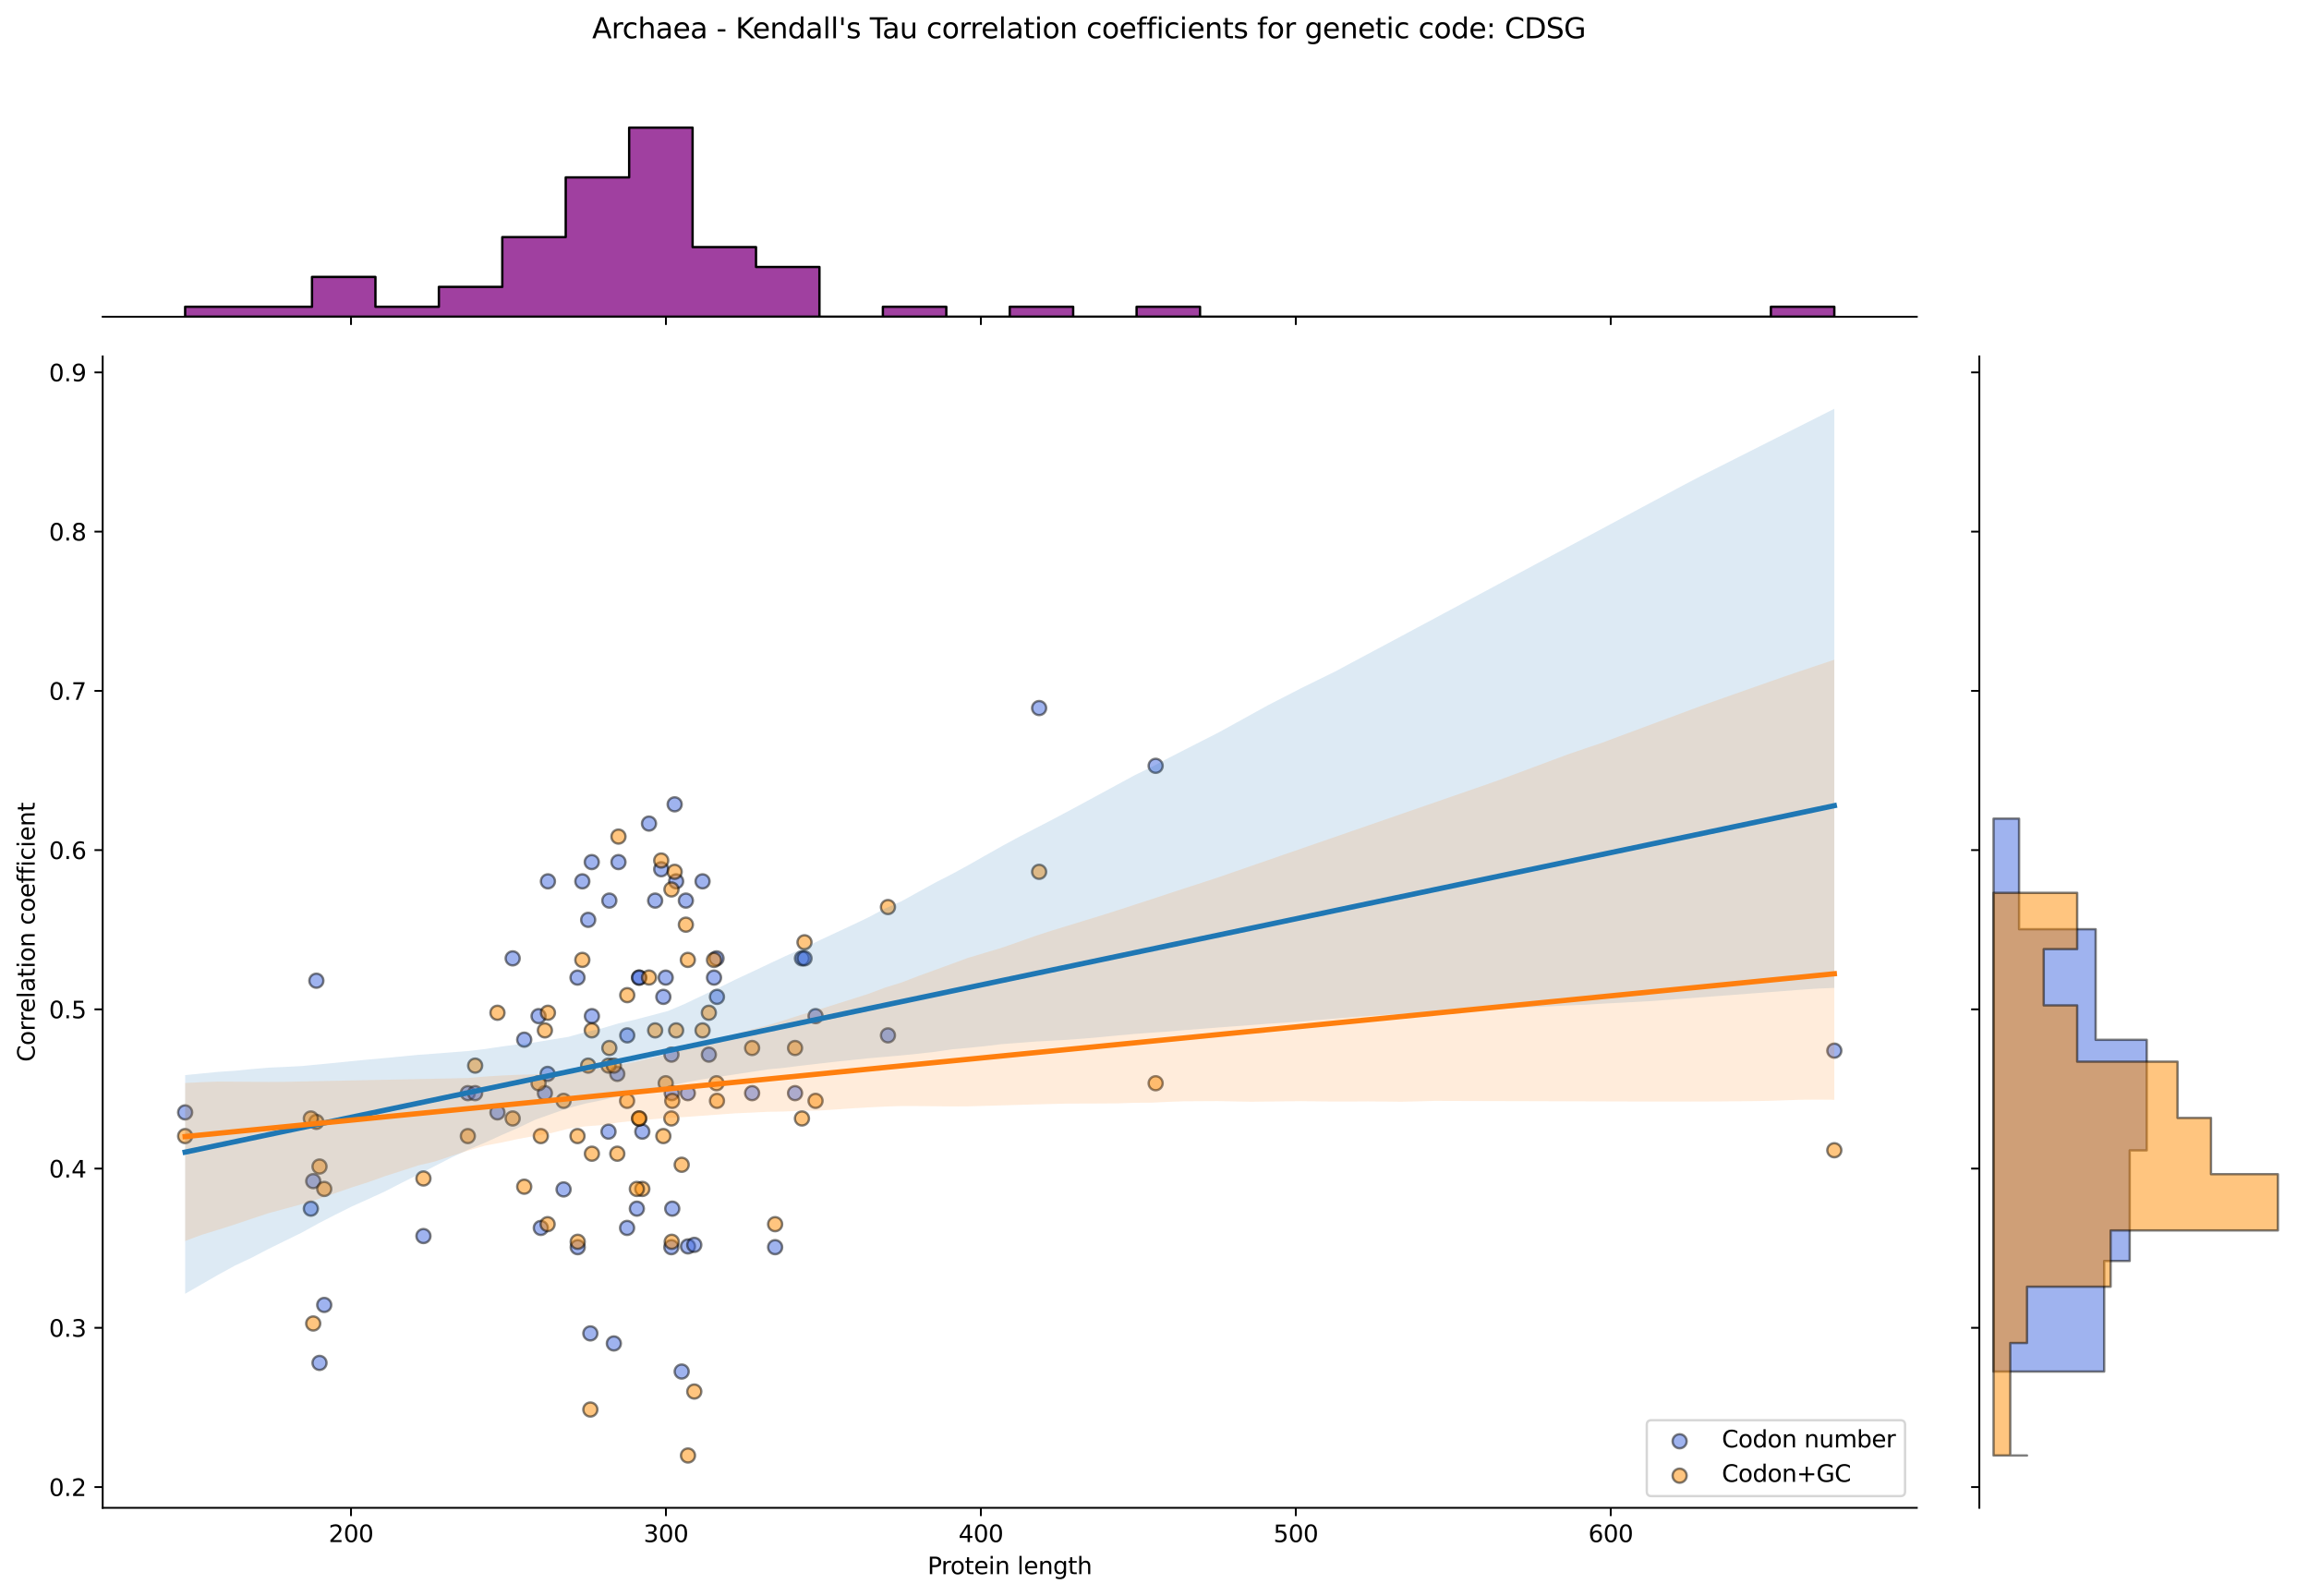 <?xml version="1.0" encoding="utf-8" standalone="no"?>
<!DOCTYPE svg PUBLIC "-//W3C//DTD SVG 1.1//EN"
  "http://www.w3.org/Graphics/SVG/1.1/DTD/svg11.dtd">
<svg xmlns:xlink="http://www.w3.org/1999/xlink" width="984.456pt" height="680.423pt" viewBox="0 0 984.456 680.423" xmlns="http://www.w3.org/2000/svg" version="1.1">
 <defs>
  <style type="text/css">*{stroke-linejoin: round; stroke-linecap: butt}</style>
 </defs>
 <g id="figure_1">
  <g id="patch_1">
   <path d="M 0 680.423 
L 984.456 680.423 
L 984.456 0 
L 0 0 
z
" style="fill: #ffffff"/>
  </g>
  <g id="axes_1">
   <g id="patch_2">
    <path d="M 43.781 642.867 
L 817.232 642.867 
L 817.232 151.966 
L 43.781 151.966 
z
" style="fill: #ffffff"/>
   </g>
   <g id="PathCollection_1">
    <defs>
     <path id="me8caf06eb2" d="M 0 3 
C 0.796 3 1.559 2.684 2.121 2.121 
C 2.684 1.559 3 0.796 3 0 
C 3 -0.796 2.684 -1.559 2.121 -2.121 
C 1.559 -2.684 0.796 -3 0 -3 
C -0.796 -3 -1.559 -2.684 -2.121 -2.121 
C -2.684 -1.559 -3 -0.796 -3 0 
C -3 0.796 -2.684 1.559 -2.121 2.121 
C -1.559 2.684 -0.796 3 0 3 
z
" style="stroke: #000000; stroke-opacity: 0.5"/>
    </defs>
    <g clip-path="url(#p10ed78dba3)">
     <use xlink:href="#me8caf06eb2" x="230.582" y="523.525" style="fill: #4169e1; fill-opacity: 0.5; stroke: #000000; stroke-opacity: 0.5"/>
     <use xlink:href="#me8caf06eb2" x="250.772" y="392.181" style="fill: #4169e1; fill-opacity: 0.5; stroke: #000000; stroke-opacity: 0.5"/>
     <use xlink:href="#me8caf06eb2" x="259.792" y="383.972" style="fill: #4169e1; fill-opacity: 0.5; stroke: #000000; stroke-opacity: 0.5"/>
     <use xlink:href="#me8caf06eb2" x="259.44" y="482.48" style="fill: #4169e1; fill-opacity: 0.5; stroke: #000000; stroke-opacity: 0.5"/>
     <use xlink:href="#me8caf06eb2" x="283.831" y="416.808" style="fill: #4169e1; fill-opacity: 0.5; stroke: #000000; stroke-opacity: 0.5"/>
     <use xlink:href="#me8caf06eb2" x="212.091" y="474.271" style="fill: #4169e1; fill-opacity: 0.5; stroke: #000000; stroke-opacity: 0.5"/>
     <use xlink:href="#me8caf06eb2" x="293.262" y="466.062" style="fill: #4169e1; fill-opacity: 0.5; stroke: #000000; stroke-opacity: 0.5"/>
     <use xlink:href="#me8caf06eb2" x="267.432" y="441.435" style="fill: #4169e1; fill-opacity: 0.5; stroke: #000000; stroke-opacity: 0.5"/>
     <use xlink:href="#me8caf06eb2" x="492.719" y="326.509" style="fill: #4169e1; fill-opacity: 0.5; stroke: #000000; stroke-opacity: 0.5"/>
     <use xlink:href="#me8caf06eb2" x="136.227" y="581.077" style="fill: #4169e1; fill-opacity: 0.5; stroke: #000000; stroke-opacity: 0.5"/>
     <use xlink:href="#me8caf06eb2" x="180.537" y="526.99" style="fill: #4169e1; fill-opacity: 0.5; stroke: #000000; stroke-opacity: 0.5"/>
     <use xlink:href="#me8caf06eb2" x="305.497" y="408.599" style="fill: #4169e1; fill-opacity: 0.5; stroke: #000000; stroke-opacity: 0.5"/>
     <use xlink:href="#me8caf06eb2" x="223.504" y="443.269" style="fill: #4169e1; fill-opacity: 0.5; stroke: #000000; stroke-opacity: 0.5"/>
     <use xlink:href="#me8caf06eb2" x="246.318" y="531.734" style="fill: #4169e1; fill-opacity: 0.5; stroke: #000000; stroke-opacity: 0.5"/>
     <use xlink:href="#me8caf06eb2" x="286.228" y="531.734" style="fill: #4169e1; fill-opacity: 0.5; stroke: #000000; stroke-opacity: 0.5"/>
     <use xlink:href="#me8caf06eb2" x="248.277" y="375.763" style="fill: #4169e1; fill-opacity: 0.5; stroke: #000000; stroke-opacity: 0.5"/>
     <use xlink:href="#me8caf06eb2" x="232.315" y="466.062" style="fill: #4169e1; fill-opacity: 0.5; stroke: #000000; stroke-opacity: 0.5"/>
     <use xlink:href="#me8caf06eb2" x="347.715" y="433.226" style="fill: #4169e1; fill-opacity: 0.5; stroke: #000000; stroke-opacity: 0.5"/>
     <use xlink:href="#me8caf06eb2" x="229.621" y="433.226" style="fill: #4169e1; fill-opacity: 0.5; stroke: #000000; stroke-opacity: 0.5"/>
     <use xlink:href="#me8caf06eb2" x="261.722" y="572.78" style="fill: #4169e1; fill-opacity: 0.5; stroke: #000000; stroke-opacity: 0.5"/>
     <use xlink:href="#me8caf06eb2" x="292.43" y="383.972" style="fill: #4169e1; fill-opacity: 0.5; stroke: #000000; stroke-opacity: 0.5"/>
     <use xlink:href="#me8caf06eb2" x="263.685" y="367.554" style="fill: #4169e1; fill-opacity: 0.5; stroke: #000000; stroke-opacity: 0.5"/>
     <use xlink:href="#me8caf06eb2" x="252.362" y="433.226" style="fill: #4169e1; fill-opacity: 0.5; stroke: #000000; stroke-opacity: 0.5"/>
     <use xlink:href="#me8caf06eb2" x="267.366" y="523.525" style="fill: #4169e1; fill-opacity: 0.5; stroke: #000000; stroke-opacity: 0.5"/>
     <use xlink:href="#me8caf06eb2" x="443.039" y="301.882" style="fill: #4169e1; fill-opacity: 0.5; stroke: #000000; stroke-opacity: 0.5"/>
     <use xlink:href="#me8caf06eb2" x="272.546" y="416.808" style="fill: #4169e1; fill-opacity: 0.5; stroke: #000000; stroke-opacity: 0.5"/>
     <use xlink:href="#me8caf06eb2" x="282.823" y="425.017" style="fill: #4169e1; fill-opacity: 0.5; stroke: #000000; stroke-opacity: 0.5"/>
     <use xlink:href="#me8caf06eb2" x="134.885" y="418.125" style="fill: #4169e1; fill-opacity: 0.5; stroke: #000000; stroke-opacity: 0.5"/>
     <use xlink:href="#me8caf06eb2" x="338.978" y="466.062" style="fill: #4169e1; fill-opacity: 0.5; stroke: #000000; stroke-opacity: 0.5"/>
     <use xlink:href="#me8caf06eb2" x="252.301" y="367.554" style="fill: #4169e1; fill-opacity: 0.5; stroke: #000000; stroke-opacity: 0.5"/>
     <use xlink:href="#me8caf06eb2" x="782.075" y="447.946" style="fill: #4169e1; fill-opacity: 0.5; stroke: #000000; stroke-opacity: 0.5"/>
     <use xlink:href="#me8caf06eb2" x="78.938" y="474.271" style="fill: #4169e1; fill-opacity: 0.5; stroke: #000000; stroke-opacity: 0.5"/>
     <use xlink:href="#me8caf06eb2" x="272.454" y="416.808" style="fill: #4169e1; fill-opacity: 0.5; stroke: #000000; stroke-opacity: 0.5"/>
     <use xlink:href="#me8caf06eb2" x="286.623" y="515.316" style="fill: #4169e1; fill-opacity: 0.5; stroke: #000000; stroke-opacity: 0.5"/>
     <use xlink:href="#me8caf06eb2" x="263.188" y="457.853" style="fill: #4169e1; fill-opacity: 0.5; stroke: #000000; stroke-opacity: 0.5"/>
     <use xlink:href="#me8caf06eb2" x="304.423" y="416.808" style="fill: #4169e1; fill-opacity: 0.5; stroke: #000000; stroke-opacity: 0.5"/>
     <use xlink:href="#me8caf06eb2" x="240.288" y="507.107" style="fill: #4169e1; fill-opacity: 0.5; stroke: #000000; stroke-opacity: 0.5"/>
     <use xlink:href="#me8caf06eb2" x="305.686" y="425.017" style="fill: #4169e1; fill-opacity: 0.5; stroke: #000000; stroke-opacity: 0.5"/>
     <use xlink:href="#me8caf06eb2" x="288.281" y="375.763" style="fill: #4169e1; fill-opacity: 0.5; stroke: #000000; stroke-opacity: 0.5"/>
     <use xlink:href="#me8caf06eb2" x="133.542" y="503.581" style="fill: #4169e1; fill-opacity: 0.5; stroke: #000000; stroke-opacity: 0.5"/>
     <use xlink:href="#me8caf06eb2" x="199.469" y="466.062" style="fill: #4169e1; fill-opacity: 0.5; stroke: #000000; stroke-opacity: 0.5"/>
     <use xlink:href="#me8caf06eb2" x="202.582" y="466.062" style="fill: #4169e1; fill-opacity: 0.5; stroke: #000000; stroke-opacity: 0.5"/>
     <use xlink:href="#me8caf06eb2" x="276.706" y="351.136" style="fill: #4169e1; fill-opacity: 0.5; stroke: #000000; stroke-opacity: 0.5"/>
     <use xlink:href="#me8caf06eb2" x="273.854" y="482.48" style="fill: #4169e1; fill-opacity: 0.5; stroke: #000000; stroke-opacity: 0.5"/>
     <use xlink:href="#me8caf06eb2" x="378.588" y="441.435" style="fill: #4169e1; fill-opacity: 0.5; stroke: #000000; stroke-opacity: 0.5"/>
     <use xlink:href="#me8caf06eb2" x="286.399" y="466.062" style="fill: #4169e1; fill-opacity: 0.5; stroke: #000000; stroke-opacity: 0.5"/>
     <use xlink:href="#me8caf06eb2" x="281.912" y="370.607" style="fill: #4169e1; fill-opacity: 0.5; stroke: #000000; stroke-opacity: 0.5"/>
     <use xlink:href="#me8caf06eb2" x="320.668" y="466.062" style="fill: #4169e1; fill-opacity: 0.5; stroke: #000000; stroke-opacity: 0.5"/>
     <use xlink:href="#me8caf06eb2" x="246.223" y="416.808" style="fill: #4169e1; fill-opacity: 0.5; stroke: #000000; stroke-opacity: 0.5"/>
     <use xlink:href="#me8caf06eb2" x="233.612" y="375.763" style="fill: #4169e1; fill-opacity: 0.5; stroke: #000000; stroke-opacity: 0.5"/>
     <use xlink:href="#me8caf06eb2" x="341.918" y="408.599" style="fill: #4169e1; fill-opacity: 0.5; stroke: #000000; stroke-opacity: 0.5"/>
     <use xlink:href="#me8caf06eb2" x="286.278" y="449.644" style="fill: #4169e1; fill-opacity: 0.5; stroke: #000000; stroke-opacity: 0.5"/>
     <use xlink:href="#me8caf06eb2" x="330.474" y="531.734" style="fill: #4169e1; fill-opacity: 0.5; stroke: #000000; stroke-opacity: 0.5"/>
     <use xlink:href="#me8caf06eb2" x="138.242" y="556.362" style="fill: #4169e1; fill-opacity: 0.5; stroke: #000000; stroke-opacity: 0.5"/>
     <use xlink:href="#me8caf06eb2" x="132.535" y="515.316" style="fill: #4169e1; fill-opacity: 0.5; stroke: #000000; stroke-opacity: 0.5"/>
     <use xlink:href="#me8caf06eb2" x="343.006" y="408.599" style="fill: #4169e1; fill-opacity: 0.5; stroke: #000000; stroke-opacity: 0.5"/>
     <use xlink:href="#me8caf06eb2" x="271.528" y="515.316" style="fill: #4169e1; fill-opacity: 0.5; stroke: #000000; stroke-opacity: 0.5"/>
     <use xlink:href="#me8caf06eb2" x="293.326" y="531.406" style="fill: #4169e1; fill-opacity: 0.5; stroke: #000000; stroke-opacity: 0.5"/>
     <use xlink:href="#me8caf06eb2" x="302.232" y="449.644" style="fill: #4169e1; fill-opacity: 0.5; stroke: #000000; stroke-opacity: 0.5"/>
     <use xlink:href="#me8caf06eb2" x="299.536" y="375.763" style="fill: #4169e1; fill-opacity: 0.5; stroke: #000000; stroke-opacity: 0.5"/>
     <use xlink:href="#me8caf06eb2" x="233.474" y="457.853" style="fill: #4169e1; fill-opacity: 0.5; stroke: #000000; stroke-opacity: 0.5"/>
     <use xlink:href="#me8caf06eb2" x="296.011" y="530.752" style="fill: #4169e1; fill-opacity: 0.5; stroke: #000000; stroke-opacity: 0.5"/>
     <use xlink:href="#me8caf06eb2" x="218.581" y="408.599" style="fill: #4169e1; fill-opacity: 0.5; stroke: #000000; stroke-opacity: 0.5"/>
     <use xlink:href="#me8caf06eb2" x="279.323" y="383.972" style="fill: #4169e1; fill-opacity: 0.5; stroke: #000000; stroke-opacity: 0.5"/>
     <use xlink:href="#me8caf06eb2" x="287.651" y="342.927" style="fill: #4169e1; fill-opacity: 0.5; stroke: #000000; stroke-opacity: 0.5"/>
     <use xlink:href="#me8caf06eb2" x="251.701" y="568.496" style="fill: #4169e1; fill-opacity: 0.5; stroke: #000000; stroke-opacity: 0.5"/>
     <use xlink:href="#me8caf06eb2" x="290.64" y="584.762" style="fill: #4169e1; fill-opacity: 0.5; stroke: #000000; stroke-opacity: 0.5"/>
    </g>
   </g>
   <g id="PathCollection_2">
    <defs>
     <path id="m94e2e65b1c" d="M 0 3 
C 0.796 3 1.559 2.684 2.121 2.121 
C 2.684 1.559 3 0.796 3 0 
C 3 -0.796 2.684 -1.559 2.121 -2.121 
C 1.559 -2.684 0.796 -3 0 -3 
C -0.796 -3 -1.559 -2.684 -2.121 -2.121 
C -2.684 -1.559 -3 -0.796 -3 0 
C -3 0.796 -2.684 1.559 -2.121 2.121 
C -1.559 2.684 -0.796 3 0 3 
z
" style="stroke: #000000; stroke-opacity: 0.5"/>
    </defs>
    <g clip-path="url(#p10ed78dba3)">
     <use xlink:href="#m94e2e65b1c" x="230.582" y="484.371" style="fill: #ff8c00; fill-opacity: 0.5; stroke: #000000; stroke-opacity: 0.5"/>
     <use xlink:href="#m94e2e65b1c" x="250.772" y="454.326" style="fill: #ff8c00; fill-opacity: 0.5; stroke: #000000; stroke-opacity: 0.5"/>
     <use xlink:href="#m94e2e65b1c" x="259.792" y="446.815" style="fill: #ff8c00; fill-opacity: 0.5; stroke: #000000; stroke-opacity: 0.5"/>
     <use xlink:href="#m94e2e65b1c" x="259.44" y="454.326" style="fill: #ff8c00; fill-opacity: 0.5; stroke: #000000; stroke-opacity: 0.5"/>
     <use xlink:href="#m94e2e65b1c" x="283.831" y="461.837" style="fill: #ff8c00; fill-opacity: 0.5; stroke: #000000; stroke-opacity: 0.5"/>
     <use xlink:href="#m94e2e65b1c" x="212.091" y="431.793" style="fill: #ff8c00; fill-opacity: 0.5; stroke: #000000; stroke-opacity: 0.5"/>
     <use xlink:href="#m94e2e65b1c" x="293.262" y="409.259" style="fill: #ff8c00; fill-opacity: 0.5; stroke: #000000; stroke-opacity: 0.5"/>
     <use xlink:href="#m94e2e65b1c" x="267.432" y="424.282" style="fill: #ff8c00; fill-opacity: 0.5; stroke: #000000; stroke-opacity: 0.5"/>
     <use xlink:href="#m94e2e65b1c" x="492.719" y="461.837" style="fill: #ff8c00; fill-opacity: 0.5; stroke: #000000; stroke-opacity: 0.5"/>
     <use xlink:href="#m94e2e65b1c" x="136.227" y="497.352" style="fill: #ff8c00; fill-opacity: 0.5; stroke: #000000; stroke-opacity: 0.5"/>
     <use xlink:href="#m94e2e65b1c" x="180.537" y="502.445" style="fill: #ff8c00; fill-opacity: 0.5; stroke: #000000; stroke-opacity: 0.5"/>
     <use xlink:href="#m94e2e65b1c" x="305.497" y="461.837" style="fill: #ff8c00; fill-opacity: 0.5; stroke: #000000; stroke-opacity: 0.5"/>
     <use xlink:href="#m94e2e65b1c" x="223.504" y="505.948" style="fill: #ff8c00; fill-opacity: 0.5; stroke: #000000; stroke-opacity: 0.5"/>
     <use xlink:href="#m94e2e65b1c" x="246.318" y="529.438" style="fill: #ff8c00; fill-opacity: 0.5; stroke: #000000; stroke-opacity: 0.5"/>
     <use xlink:href="#m94e2e65b1c" x="286.228" y="476.86" style="fill: #ff8c00; fill-opacity: 0.5; stroke: #000000; stroke-opacity: 0.5"/>
     <use xlink:href="#m94e2e65b1c" x="248.277" y="409.259" style="fill: #ff8c00; fill-opacity: 0.5; stroke: #000000; stroke-opacity: 0.5"/>
     <use xlink:href="#m94e2e65b1c" x="232.315" y="439.304" style="fill: #ff8c00; fill-opacity: 0.5; stroke: #000000; stroke-opacity: 0.5"/>
     <use xlink:href="#m94e2e65b1c" x="347.715" y="469.349" style="fill: #ff8c00; fill-opacity: 0.5; stroke: #000000; stroke-opacity: 0.5"/>
     <use xlink:href="#m94e2e65b1c" x="229.621" y="461.837" style="fill: #ff8c00; fill-opacity: 0.5; stroke: #000000; stroke-opacity: 0.5"/>
     <use xlink:href="#m94e2e65b1c" x="261.722" y="454.326" style="fill: #ff8c00; fill-opacity: 0.5; stroke: #000000; stroke-opacity: 0.5"/>
     <use xlink:href="#m94e2e65b1c" x="292.43" y="394.237" style="fill: #ff8c00; fill-opacity: 0.5; stroke: #000000; stroke-opacity: 0.5"/>
     <use xlink:href="#m94e2e65b1c" x="263.685" y="356.681" style="fill: #ff8c00; fill-opacity: 0.5; stroke: #000000; stroke-opacity: 0.5"/>
     <use xlink:href="#m94e2e65b1c" x="252.362" y="491.882" style="fill: #ff8c00; fill-opacity: 0.5; stroke: #000000; stroke-opacity: 0.5"/>
     <use xlink:href="#m94e2e65b1c" x="267.366" y="469.349" style="fill: #ff8c00; fill-opacity: 0.5; stroke: #000000; stroke-opacity: 0.5"/>
     <use xlink:href="#m94e2e65b1c" x="443.039" y="371.703" style="fill: #ff8c00; fill-opacity: 0.5; stroke: #000000; stroke-opacity: 0.5"/>
     <use xlink:href="#m94e2e65b1c" x="272.546" y="476.86" style="fill: #ff8c00; fill-opacity: 0.5; stroke: #000000; stroke-opacity: 0.5"/>
     <use xlink:href="#m94e2e65b1c" x="282.823" y="484.371" style="fill: #ff8c00; fill-opacity: 0.5; stroke: #000000; stroke-opacity: 0.5"/>
     <use xlink:href="#m94e2e65b1c" x="134.885" y="478.305" style="fill: #ff8c00; fill-opacity: 0.5; stroke: #000000; stroke-opacity: 0.5"/>
     <use xlink:href="#m94e2e65b1c" x="338.978" y="446.815" style="fill: #ff8c00; fill-opacity: 0.5; stroke: #000000; stroke-opacity: 0.5"/>
     <use xlink:href="#m94e2e65b1c" x="252.301" y="439.304" style="fill: #ff8c00; fill-opacity: 0.5; stroke: #000000; stroke-opacity: 0.5"/>
     <use xlink:href="#m94e2e65b1c" x="782.075" y="490.408" style="fill: #ff8c00; fill-opacity: 0.5; stroke: #000000; stroke-opacity: 0.5"/>
     <use xlink:href="#m94e2e65b1c" x="78.938" y="484.371" style="fill: #ff8c00; fill-opacity: 0.5; stroke: #000000; stroke-opacity: 0.5"/>
     <use xlink:href="#m94e2e65b1c" x="272.454" y="476.86" style="fill: #ff8c00; fill-opacity: 0.5; stroke: #000000; stroke-opacity: 0.5"/>
     <use xlink:href="#m94e2e65b1c" x="286.623" y="469.349" style="fill: #ff8c00; fill-opacity: 0.5; stroke: #000000; stroke-opacity: 0.5"/>
     <use xlink:href="#m94e2e65b1c" x="263.188" y="491.882" style="fill: #ff8c00; fill-opacity: 0.5; stroke: #000000; stroke-opacity: 0.5"/>
     <use xlink:href="#m94e2e65b1c" x="304.423" y="409.259" style="fill: #ff8c00; fill-opacity: 0.5; stroke: #000000; stroke-opacity: 0.5"/>
     <use xlink:href="#m94e2e65b1c" x="240.288" y="469.349" style="fill: #ff8c00; fill-opacity: 0.5; stroke: #000000; stroke-opacity: 0.5"/>
     <use xlink:href="#m94e2e65b1c" x="305.686" y="469.349" style="fill: #ff8c00; fill-opacity: 0.5; stroke: #000000; stroke-opacity: 0.5"/>
     <use xlink:href="#m94e2e65b1c" x="288.281" y="439.304" style="fill: #ff8c00; fill-opacity: 0.5; stroke: #000000; stroke-opacity: 0.5"/>
     <use xlink:href="#m94e2e65b1c" x="133.542" y="564.272" style="fill: #ff8c00; fill-opacity: 0.5; stroke: #000000; stroke-opacity: 0.5"/>
     <use xlink:href="#m94e2e65b1c" x="199.469" y="484.371" style="fill: #ff8c00; fill-opacity: 0.5; stroke: #000000; stroke-opacity: 0.5"/>
     <use xlink:href="#m94e2e65b1c" x="202.582" y="454.326" style="fill: #ff8c00; fill-opacity: 0.5; stroke: #000000; stroke-opacity: 0.5"/>
     <use xlink:href="#m94e2e65b1c" x="276.706" y="416.77" style="fill: #ff8c00; fill-opacity: 0.5; stroke: #000000; stroke-opacity: 0.5"/>
     <use xlink:href="#m94e2e65b1c" x="273.854" y="506.905" style="fill: #ff8c00; fill-opacity: 0.5; stroke: #000000; stroke-opacity: 0.5"/>
     <use xlink:href="#m94e2e65b1c" x="378.588" y="386.726" style="fill: #ff8c00; fill-opacity: 0.5; stroke: #000000; stroke-opacity: 0.5"/>
     <use xlink:href="#m94e2e65b1c" x="286.399" y="529.438" style="fill: #ff8c00; fill-opacity: 0.5; stroke: #000000; stroke-opacity: 0.5"/>
     <use xlink:href="#m94e2e65b1c" x="281.912" y="366.886" style="fill: #ff8c00; fill-opacity: 0.5; stroke: #000000; stroke-opacity: 0.5"/>
     <use xlink:href="#m94e2e65b1c" x="320.668" y="446.815" style="fill: #ff8c00; fill-opacity: 0.5; stroke: #000000; stroke-opacity: 0.5"/>
     <use xlink:href="#m94e2e65b1c" x="246.223" y="484.371" style="fill: #ff8c00; fill-opacity: 0.5; stroke: #000000; stroke-opacity: 0.5"/>
     <use xlink:href="#m94e2e65b1c" x="233.612" y="431.793" style="fill: #ff8c00; fill-opacity: 0.5; stroke: #000000; stroke-opacity: 0.5"/>
     <use xlink:href="#m94e2e65b1c" x="341.918" y="476.86" style="fill: #ff8c00; fill-opacity: 0.5; stroke: #000000; stroke-opacity: 0.5"/>
     <use xlink:href="#m94e2e65b1c" x="286.278" y="379.214" style="fill: #ff8c00; fill-opacity: 0.5; stroke: #000000; stroke-opacity: 0.5"/>
     <use xlink:href="#m94e2e65b1c" x="330.474" y="521.927" style="fill: #ff8c00; fill-opacity: 0.5; stroke: #000000; stroke-opacity: 0.5"/>
     <use xlink:href="#m94e2e65b1c" x="138.242" y="506.905" style="fill: #ff8c00; fill-opacity: 0.5; stroke: #000000; stroke-opacity: 0.5"/>
     <use xlink:href="#m94e2e65b1c" x="132.535" y="476.86" style="fill: #ff8c00; fill-opacity: 0.5; stroke: #000000; stroke-opacity: 0.5"/>
     <use xlink:href="#m94e2e65b1c" x="343.006" y="401.748" style="fill: #ff8c00; fill-opacity: 0.5; stroke: #000000; stroke-opacity: 0.5"/>
     <use xlink:href="#m94e2e65b1c" x="271.528" y="506.905" style="fill: #ff8c00; fill-opacity: 0.5; stroke: #000000; stroke-opacity: 0.5"/>
     <use xlink:href="#m94e2e65b1c" x="293.326" y="620.553" style="fill: #ff8c00; fill-opacity: 0.5; stroke: #000000; stroke-opacity: 0.5"/>
     <use xlink:href="#m94e2e65b1c" x="302.232" y="431.793" style="fill: #ff8c00; fill-opacity: 0.5; stroke: #000000; stroke-opacity: 0.5"/>
     <use xlink:href="#m94e2e65b1c" x="299.536" y="439.304" style="fill: #ff8c00; fill-opacity: 0.5; stroke: #000000; stroke-opacity: 0.5"/>
     <use xlink:href="#m94e2e65b1c" x="233.474" y="521.927" style="fill: #ff8c00; fill-opacity: 0.5; stroke: #000000; stroke-opacity: 0.5"/>
     <use xlink:href="#m94e2e65b1c" x="296.011" y="593.283" style="fill: #ff8c00; fill-opacity: 0.5; stroke: #000000; stroke-opacity: 0.5"/>
     <use xlink:href="#m94e2e65b1c" x="218.581" y="476.86" style="fill: #ff8c00; fill-opacity: 0.5; stroke: #000000; stroke-opacity: 0.5"/>
     <use xlink:href="#m94e2e65b1c" x="279.323" y="439.304" style="fill: #ff8c00; fill-opacity: 0.5; stroke: #000000; stroke-opacity: 0.5"/>
     <use xlink:href="#m94e2e65b1c" x="287.651" y="371.703" style="fill: #ff8c00; fill-opacity: 0.5; stroke: #000000; stroke-opacity: 0.5"/>
     <use xlink:href="#m94e2e65b1c" x="251.701" y="600.957" style="fill: #ff8c00; fill-opacity: 0.5; stroke: #000000; stroke-opacity: 0.5"/>
     <use xlink:href="#m94e2e65b1c" x="290.64" y="496.6" style="fill: #ff8c00; fill-opacity: 0.5; stroke: #000000; stroke-opacity: 0.5"/>
    </g>
   </g>
   <g id="PolyCollection_1">
    <path d="M 78.938 458.38 
L 78.938 551.6 
L 86.04 547.517 
L 93.143 543.427 
L 100.245 539.547 
L 107.348 536.201 
L 114.45 532.491 
L 121.552 529.007 
L 128.655 525.533 
L 135.757 521.6 
L 142.86 517.942 
L 149.962 514.4 
L 157.064 511.209 
L 164.167 507.951 
L 171.269 504.297 
L 178.372 500.747 
L 185.474 497.106 
L 192.576 493.472 
L 199.679 490.144 
L 206.781 487.162 
L 213.884 483.924 
L 220.986 480.84 
L 228.088 477.443 
L 235.191 474.908 
L 242.293 472.441 
L 249.396 470.545 
L 256.498 469.096 
L 263.6 467.374 
L 270.703 465.832 
L 277.805 464.447 
L 284.908 463.081 
L 292.01 461.525 
L 299.112 460.221 
L 306.215 459.148 
L 313.317 458.073 
L 320.419 456.987 
L 327.522 455.93 
L 334.624 455.225 
L 341.727 454.339 
L 348.829 453.523 
L 355.931 452.695 
L 363.034 451.965 
L 370.136 451.207 
L 377.239 450.602 
L 384.341 449.971 
L 391.443 449.258 
L 398.546 448.461 
L 405.648 447.41 
L 412.751 446.772 
L 419.853 446.041 
L 426.955 445.184 
L 434.058 444.641 
L 441.16 444.096 
L 448.263 443.686 
L 455.365 443.298 
L 462.467 442.757 
L 469.57 442.141 
L 476.672 441.455 
L 483.775 440.826 
L 490.877 440.28 
L 497.979 439.806 
L 505.082 439.19 
L 512.184 438.645 
L 519.287 438.089 
L 526.389 437.56 
L 533.491 437.025 
L 540.594 436.478 
L 547.696 436.015 
L 554.799 435.541 
L 561.901 434.871 
L 569.003 434.292 
L 576.106 433.75 
L 583.208 433.215 
L 590.31 432.707 
L 597.413 432.334 
L 604.515 431.971 
L 611.618 431.602 
L 618.72 431.232 
L 625.822 430.863 
L 632.925 430.494 
L 640.027 430.125 
L 647.13 429.689 
L 654.232 429.37 
L 661.334 429.032 
L 668.437 428.669 
L 675.539 428.373 
L 682.642 427.943 
L 689.744 427.581 
L 696.846 427.215 
L 703.949 426.814 
L 711.051 426.278 
L 718.154 425.741 
L 725.256 425.204 
L 732.358 424.666 
L 739.461 424.127 
L 746.563 423.587 
L 753.666 423.048 
L 760.768 422.509 
L 767.87 421.969 
L 774.973 421.478 
L 782.075 421.191 
L 782.075 174.279 
L 782.075 174.279 
L 774.973 177.858 
L 767.87 181.437 
L 760.768 185.016 
L 753.666 188.595 
L 746.563 192.174 
L 739.461 195.753 
L 732.358 199.332 
L 725.256 202.911 
L 718.154 206.628 
L 711.051 210.428 
L 703.949 214.228 
L 696.846 218.028 
L 689.744 221.828 
L 682.642 225.629 
L 675.539 229.429 
L 668.437 233.229 
L 661.334 237.029 
L 654.232 240.829 
L 647.13 244.629 
L 640.027 248.43 
L 632.925 252.23 
L 625.822 256.03 
L 618.72 259.833 
L 611.618 263.637 
L 604.515 267.442 
L 597.413 271.246 
L 590.31 275.051 
L 583.208 278.83 
L 576.106 282.626 
L 569.003 286.422 
L 561.901 289.892 
L 554.799 293.383 
L 547.696 297.045 
L 540.594 300.675 
L 533.491 304.603 
L 526.389 308.532 
L 519.287 312.429 
L 512.184 316.04 
L 505.082 319.652 
L 497.979 323.294 
L 490.877 327.062 
L 483.775 330.514 
L 476.672 334.363 
L 469.57 338.212 
L 462.467 342.061 
L 455.365 345.9 
L 448.263 349.651 
L 441.16 353.328 
L 434.058 357.007 
L 426.955 360.869 
L 419.853 364.868 
L 412.751 368.91 
L 405.648 372.783 
L 398.546 376.408 
L 391.443 380.328 
L 384.341 384.255 
L 377.239 387.405 
L 370.136 391.173 
L 363.034 394.559 
L 355.931 397.866 
L 348.829 401.189 
L 341.727 404.632 
L 334.624 407.74 
L 327.522 411.081 
L 320.419 414.441 
L 313.317 417.752 
L 306.215 421.249 
L 299.112 424.589 
L 292.01 427.991 
L 284.908 431.012 
L 277.805 432.897 
L 270.703 434.753 
L 263.6 436.367 
L 256.498 438.488 
L 249.396 440.104 
L 242.293 442.074 
L 235.191 443.222 
L 228.088 444.404 
L 220.986 445.222 
L 213.884 446.194 
L 206.781 447.256 
L 199.679 448.101 
L 192.576 448.661 
L 185.474 449.211 
L 178.372 449.728 
L 171.269 450.409 
L 164.167 451.097 
L 157.064 451.735 
L 149.962 452.424 
L 142.86 453.15 
L 135.757 453.829 
L 128.655 454.511 
L 121.552 454.884 
L 114.45 455.195 
L 107.348 455.809 
L 100.245 456.505 
L 93.143 456.986 
L 86.04 457.675 
L 78.938 458.38 
z
" clip-path="url(#p10ed78dba3)" style="fill: #1f77b4; fill-opacity: 0.15"/>
   </g>
   <g id="PolyCollection_2">
    <path d="M 78.938 461.74 
L 78.938 529.094 
L 86.04 526.446 
L 93.143 524.268 
L 100.245 522.005 
L 107.348 519.597 
L 114.45 517.257 
L 121.552 515.331 
L 128.655 513.395 
L 135.757 511.191 
L 142.86 508.728 
L 149.962 506.258 
L 157.064 504.005 
L 164.167 501.448 
L 171.269 499.179 
L 178.372 496.871 
L 185.474 495.192 
L 192.576 492.804 
L 199.679 490.521 
L 206.781 488.441 
L 213.884 487.104 
L 220.986 485.578 
L 228.088 484.292 
L 235.191 483.046 
L 242.293 481.227 
L 249.396 480.225 
L 256.498 479.71 
L 263.6 478.582 
L 270.703 477.831 
L 277.805 477.221 
L 284.908 476.609 
L 292.01 476.241 
L 299.112 475.723 
L 306.215 475.199 
L 313.317 474.684 
L 320.419 474.363 
L 327.522 474.009 
L 334.624 473.884 
L 341.727 473.523 
L 348.829 473.495 
L 355.931 473.057 
L 363.034 472.545 
L 370.136 472.143 
L 377.239 471.798 
L 384.341 471.559 
L 391.443 471.579 
L 398.546 471.653 
L 405.648 471.727 
L 412.751 471.691 
L 419.853 471.49 
L 426.955 471.289 
L 434.058 471.079 
L 441.16 470.864 
L 448.263 470.691 
L 455.365 470.522 
L 462.467 470.496 
L 469.57 470.471 
L 476.672 470.416 
L 483.775 470.176 
L 490.877 470.131 
L 497.979 469.784 
L 505.082 469.528 
L 512.184 469.487 
L 519.287 469.447 
L 526.389 469.599 
L 533.491 469.733 
L 540.594 469.646 
L 547.696 469.559 
L 554.799 469.474 
L 561.901 469.575 
L 569.003 469.636 
L 576.106 469.627 
L 583.208 469.583 
L 590.31 469.646 
L 597.413 469.735 
L 604.515 469.56 
L 611.618 469.365 
L 618.72 469.387 
L 625.822 469.41 
L 632.925 469.43 
L 640.027 469.449 
L 647.13 469.468 
L 654.232 469.487 
L 661.334 469.51 
L 668.437 469.534 
L 675.539 469.558 
L 682.642 469.579 
L 689.744 469.6 
L 696.846 469.621 
L 703.949 469.642 
L 711.051 469.663 
L 718.154 469.647 
L 725.256 469.624 
L 732.358 469.599 
L 739.461 469.539 
L 746.563 469.464 
L 753.666 469.355 
L 760.768 469.12 
L 767.87 468.886 
L 774.973 468.828 
L 782.075 468.886 
L 782.075 281.271 
L 782.075 281.271 
L 774.973 283.648 
L 767.87 286.025 
L 760.768 288.436 
L 753.666 290.932 
L 746.563 293.429 
L 739.461 295.93 
L 732.358 298.433 
L 725.256 300.965 
L 718.154 303.606 
L 711.051 306.248 
L 703.949 308.889 
L 696.846 311.532 
L 689.744 314.177 
L 682.642 316.822 
L 675.539 319.21 
L 668.437 321.636 
L 661.334 324.286 
L 654.232 326.937 
L 647.13 329.588 
L 640.027 332.241 
L 632.925 334.759 
L 625.822 337.218 
L 618.72 339.677 
L 611.618 342.136 
L 604.515 344.594 
L 597.413 347.053 
L 590.31 349.512 
L 583.208 351.971 
L 576.106 354.43 
L 569.003 356.889 
L 561.901 359.348 
L 554.799 361.807 
L 547.696 364.265 
L 540.594 366.724 
L 533.491 369.183 
L 526.389 371.642 
L 519.287 374.101 
L 512.184 376.435 
L 505.082 378.722 
L 497.979 381.061 
L 490.877 383.402 
L 483.775 385.718 
L 476.672 388.034 
L 469.57 390.29 
L 462.467 392.462 
L 455.365 394.635 
L 448.263 396.813 
L 441.16 399.124 
L 434.058 401.657 
L 426.955 404.135 
L 419.853 406.248 
L 412.751 408.369 
L 405.648 411 
L 398.546 413.572 
L 391.443 416.158 
L 384.341 418.9 
L 377.239 421.095 
L 370.136 423.767 
L 363.034 426.019 
L 355.931 428.265 
L 348.829 430.498 
L 341.727 432.606 
L 334.624 434.891 
L 327.522 437.083 
L 320.419 438.931 
L 313.317 441.017 
L 306.215 443.117 
L 299.112 445.215 
L 292.01 447.256 
L 284.908 449.426 
L 277.805 451.013 
L 270.703 452.776 
L 263.6 454.065 
L 256.498 455.419 
L 249.396 456.203 
L 242.293 456.962 
L 235.191 457.687 
L 228.088 458.073 
L 220.986 458.232 
L 213.884 458.549 
L 206.781 458.982 
L 199.679 459.608 
L 192.576 459.767 
L 185.474 459.918 
L 178.372 460.071 
L 171.269 460.219 
L 164.167 460.368 
L 157.064 460.503 
L 149.962 460.65 
L 142.86 460.799 
L 135.757 460.948 
L 128.655 461.098 
L 121.552 461.247 
L 114.45 461.291 
L 107.348 461.241 
L 100.245 461.191 
L 93.143 461.141 
L 86.04 461.384 
L 78.938 461.74 
z
" clip-path="url(#p10ed78dba3)" style="fill: #ff7f0e; fill-opacity: 0.15"/>
   </g>
   <g id="matplotlib.axis_1">
    <g id="xtick_1">
     <g id="line2d_1">
      <defs>
       <path id="m26c468abed" d="M 0 0 
L 0 3.5 
" style="stroke: #000000; stroke-width: 0.8"/>
      </defs>
      <g>
       <use xlink:href="#m26c468abed" x="149.655" y="642.867" style="stroke: #000000; stroke-width: 0.8"/>
      </g>
     </g>
     <g id="text_1">
      <!-- 200 -->
      <g transform="translate(140.111 657.465) scale(0.1 -0.1)">
       <defs>
        <path id="DejaVuSans-32" d="M 1228 531 
L 3431 531 
L 3431 0 
L 469 0 
L 469 531 
Q 828 903 1448 1529 
Q 2069 2156 2228 2338 
Q 2531 2678 2651 2914 
Q 2772 3150 2772 3378 
Q 2772 3750 2511 3984 
Q 2250 4219 1831 4219 
Q 1534 4219 1204 4116 
Q 875 4013 500 3803 
L 500 4441 
Q 881 4594 1212 4672 
Q 1544 4750 1819 4750 
Q 2544 4750 2975 4387 
Q 3406 4025 3406 3419 
Q 3406 3131 3298 2873 
Q 3191 2616 2906 2266 
Q 2828 2175 2409 1742 
Q 1991 1309 1228 531 
z
" transform="scale(0.016)"/>
        <path id="DejaVuSans-30" d="M 2034 4250 
Q 1547 4250 1301 3770 
Q 1056 3291 1056 2328 
Q 1056 1369 1301 889 
Q 1547 409 2034 409 
Q 2525 409 2770 889 
Q 3016 1369 3016 2328 
Q 3016 3291 2770 3770 
Q 2525 4250 2034 4250 
z
M 2034 4750 
Q 2819 4750 3233 4129 
Q 3647 3509 3647 2328 
Q 3647 1150 3233 529 
Q 2819 -91 2034 -91 
Q 1250 -91 836 529 
Q 422 1150 422 2328 
Q 422 3509 836 4129 
Q 1250 4750 2034 4750 
z
" transform="scale(0.016)"/>
       </defs>
       <use xlink:href="#DejaVuSans-32"/>
       <use xlink:href="#DejaVuSans-30" x="63.623"/>
       <use xlink:href="#DejaVuSans-30" x="127.246"/>
      </g>
     </g>
    </g>
    <g id="xtick_2">
     <g id="line2d_2">
      <g>
       <use xlink:href="#m26c468abed" x="283.926" y="642.867" style="stroke: #000000; stroke-width: 0.8"/>
      </g>
     </g>
     <g id="text_2">
      <!-- 300 -->
      <g transform="translate(274.383 657.465) scale(0.1 -0.1)">
       <defs>
        <path id="DejaVuSans-33" d="M 2597 2516 
Q 3050 2419 3304 2112 
Q 3559 1806 3559 1356 
Q 3559 666 3084 287 
Q 2609 -91 1734 -91 
Q 1441 -91 1130 -33 
Q 819 25 488 141 
L 488 750 
Q 750 597 1062 519 
Q 1375 441 1716 441 
Q 2309 441 2620 675 
Q 2931 909 2931 1356 
Q 2931 1769 2642 2001 
Q 2353 2234 1838 2234 
L 1294 2234 
L 1294 2753 
L 1863 2753 
Q 2328 2753 2575 2939 
Q 2822 3125 2822 3475 
Q 2822 3834 2567 4026 
Q 2313 4219 1838 4219 
Q 1578 4219 1281 4162 
Q 984 4106 628 3988 
L 628 4550 
Q 988 4650 1302 4700 
Q 1616 4750 1894 4750 
Q 2613 4750 3031 4423 
Q 3450 4097 3450 3541 
Q 3450 3153 3228 2886 
Q 3006 2619 2597 2516 
z
" transform="scale(0.016)"/>
       </defs>
       <use xlink:href="#DejaVuSans-33"/>
       <use xlink:href="#DejaVuSans-30" x="63.623"/>
       <use xlink:href="#DejaVuSans-30" x="127.246"/>
      </g>
     </g>
    </g>
    <g id="xtick_3">
     <g id="line2d_3">
      <g>
       <use xlink:href="#m26c468abed" x="418.198" y="642.867" style="stroke: #000000; stroke-width: 0.8"/>
      </g>
     </g>
     <g id="text_3">
      <!-- 400 -->
      <g transform="translate(408.655 657.465) scale(0.1 -0.1)">
       <defs>
        <path id="DejaVuSans-34" d="M 2419 4116 
L 825 1625 
L 2419 1625 
L 2419 4116 
z
M 2253 4666 
L 3047 4666 
L 3047 1625 
L 3713 1625 
L 3713 1100 
L 3047 1100 
L 3047 0 
L 2419 0 
L 2419 1100 
L 313 1100 
L 313 1709 
L 2253 4666 
z
" transform="scale(0.016)"/>
       </defs>
       <use xlink:href="#DejaVuSans-34"/>
       <use xlink:href="#DejaVuSans-30" x="63.623"/>
       <use xlink:href="#DejaVuSans-30" x="127.246"/>
      </g>
     </g>
    </g>
    <g id="xtick_4">
     <g id="line2d_4">
      <g>
       <use xlink:href="#m26c468abed" x="552.47" y="642.867" style="stroke: #000000; stroke-width: 0.8"/>
      </g>
     </g>
     <g id="text_4">
      <!-- 500 -->
      <g transform="translate(542.926 657.465) scale(0.1 -0.1)">
       <defs>
        <path id="DejaVuSans-35" d="M 691 4666 
L 3169 4666 
L 3169 4134 
L 1269 4134 
L 1269 2991 
Q 1406 3038 1543 3061 
Q 1681 3084 1819 3084 
Q 2600 3084 3056 2656 
Q 3513 2228 3513 1497 
Q 3513 744 3044 326 
Q 2575 -91 1722 -91 
Q 1428 -91 1123 -41 
Q 819 9 494 109 
L 494 744 
Q 775 591 1075 516 
Q 1375 441 1709 441 
Q 2250 441 2565 725 
Q 2881 1009 2881 1497 
Q 2881 1984 2565 2268 
Q 2250 2553 1709 2553 
Q 1456 2553 1204 2497 
Q 953 2441 691 2322 
L 691 4666 
z
" transform="scale(0.016)"/>
       </defs>
       <use xlink:href="#DejaVuSans-35"/>
       <use xlink:href="#DejaVuSans-30" x="63.623"/>
       <use xlink:href="#DejaVuSans-30" x="127.246"/>
      </g>
     </g>
    </g>
    <g id="xtick_5">
     <g id="line2d_5">
      <g>
       <use xlink:href="#m26c468abed" x="686.742" y="642.867" style="stroke: #000000; stroke-width: 0.8"/>
      </g>
     </g>
     <g id="text_5">
      <!-- 600 -->
      <g transform="translate(677.198 657.465) scale(0.1 -0.1)">
       <defs>
        <path id="DejaVuSans-36" d="M 2113 2584 
Q 1688 2584 1439 2293 
Q 1191 2003 1191 1497 
Q 1191 994 1439 701 
Q 1688 409 2113 409 
Q 2538 409 2786 701 
Q 3034 994 3034 1497 
Q 3034 2003 2786 2293 
Q 2538 2584 2113 2584 
z
M 3366 4563 
L 3366 3988 
Q 3128 4100 2886 4159 
Q 2644 4219 2406 4219 
Q 1781 4219 1451 3797 
Q 1122 3375 1075 2522 
Q 1259 2794 1537 2939 
Q 1816 3084 2150 3084 
Q 2853 3084 3261 2657 
Q 3669 2231 3669 1497 
Q 3669 778 3244 343 
Q 2819 -91 2113 -91 
Q 1303 -91 875 529 
Q 447 1150 447 2328 
Q 447 3434 972 4092 
Q 1497 4750 2381 4750 
Q 2619 4750 2861 4703 
Q 3103 4656 3366 4563 
z
" transform="scale(0.016)"/>
       </defs>
       <use xlink:href="#DejaVuSans-36"/>
       <use xlink:href="#DejaVuSans-30" x="63.623"/>
       <use xlink:href="#DejaVuSans-30" x="127.246"/>
      </g>
     </g>
    </g>
    <g id="text_6">
     <!-- Protein length -->
     <g transform="translate(395.456 671.143) scale(0.1 -0.1)">
      <defs>
       <path id="DejaVuSans-50" d="M 1259 4147 
L 1259 2394 
L 2053 2394 
Q 2494 2394 2734 2622 
Q 2975 2850 2975 3272 
Q 2975 3691 2734 3919 
Q 2494 4147 2053 4147 
L 1259 4147 
z
M 628 4666 
L 2053 4666 
Q 2838 4666 3239 4311 
Q 3641 3956 3641 3272 
Q 3641 2581 3239 2228 
Q 2838 1875 2053 1875 
L 1259 1875 
L 1259 0 
L 628 0 
L 628 4666 
z
" transform="scale(0.016)"/>
       <path id="DejaVuSans-72" d="M 2631 2963 
Q 2534 3019 2420 3045 
Q 2306 3072 2169 3072 
Q 1681 3072 1420 2755 
Q 1159 2438 1159 1844 
L 1159 0 
L 581 0 
L 581 3500 
L 1159 3500 
L 1159 2956 
Q 1341 3275 1631 3429 
Q 1922 3584 2338 3584 
Q 2397 3584 2469 3576 
Q 2541 3569 2628 3553 
L 2631 2963 
z
" transform="scale(0.016)"/>
       <path id="DejaVuSans-6f" d="M 1959 3097 
Q 1497 3097 1228 2736 
Q 959 2375 959 1747 
Q 959 1119 1226 758 
Q 1494 397 1959 397 
Q 2419 397 2687 759 
Q 2956 1122 2956 1747 
Q 2956 2369 2687 2733 
Q 2419 3097 1959 3097 
z
M 1959 3584 
Q 2709 3584 3137 3096 
Q 3566 2609 3566 1747 
Q 3566 888 3137 398 
Q 2709 -91 1959 -91 
Q 1206 -91 779 398 
Q 353 888 353 1747 
Q 353 2609 779 3096 
Q 1206 3584 1959 3584 
z
" transform="scale(0.016)"/>
       <path id="DejaVuSans-74" d="M 1172 4494 
L 1172 3500 
L 2356 3500 
L 2356 3053 
L 1172 3053 
L 1172 1153 
Q 1172 725 1289 603 
Q 1406 481 1766 481 
L 2356 481 
L 2356 0 
L 1766 0 
Q 1100 0 847 248 
Q 594 497 594 1153 
L 594 3053 
L 172 3053 
L 172 3500 
L 594 3500 
L 594 4494 
L 1172 4494 
z
" transform="scale(0.016)"/>
       <path id="DejaVuSans-65" d="M 3597 1894 
L 3597 1613 
L 953 1613 
Q 991 1019 1311 708 
Q 1631 397 2203 397 
Q 2534 397 2845 478 
Q 3156 559 3463 722 
L 3463 178 
Q 3153 47 2828 -22 
Q 2503 -91 2169 -91 
Q 1331 -91 842 396 
Q 353 884 353 1716 
Q 353 2575 817 3079 
Q 1281 3584 2069 3584 
Q 2775 3584 3186 3129 
Q 3597 2675 3597 1894 
z
M 3022 2063 
Q 3016 2534 2758 2815 
Q 2500 3097 2075 3097 
Q 1594 3097 1305 2825 
Q 1016 2553 972 2059 
L 3022 2063 
z
" transform="scale(0.016)"/>
       <path id="DejaVuSans-69" d="M 603 3500 
L 1178 3500 
L 1178 0 
L 603 0 
L 603 3500 
z
M 603 4863 
L 1178 4863 
L 1178 4134 
L 603 4134 
L 603 4863 
z
" transform="scale(0.016)"/>
       <path id="DejaVuSans-6e" d="M 3513 2113 
L 3513 0 
L 2938 0 
L 2938 2094 
Q 2938 2591 2744 2837 
Q 2550 3084 2163 3084 
Q 1697 3084 1428 2787 
Q 1159 2491 1159 1978 
L 1159 0 
L 581 0 
L 581 3500 
L 1159 3500 
L 1159 2956 
Q 1366 3272 1645 3428 
Q 1925 3584 2291 3584 
Q 2894 3584 3203 3211 
Q 3513 2838 3513 2113 
z
" transform="scale(0.016)"/>
       <path id="DejaVuSans-20" transform="scale(0.016)"/>
       <path id="DejaVuSans-6c" d="M 603 4863 
L 1178 4863 
L 1178 0 
L 603 0 
L 603 4863 
z
" transform="scale(0.016)"/>
       <path id="DejaVuSans-67" d="M 2906 1791 
Q 2906 2416 2648 2759 
Q 2391 3103 1925 3103 
Q 1463 3103 1205 2759 
Q 947 2416 947 1791 
Q 947 1169 1205 825 
Q 1463 481 1925 481 
Q 2391 481 2648 825 
Q 2906 1169 2906 1791 
z
M 3481 434 
Q 3481 -459 3084 -895 
Q 2688 -1331 1869 -1331 
Q 1566 -1331 1297 -1286 
Q 1028 -1241 775 -1147 
L 775 -588 
Q 1028 -725 1275 -790 
Q 1522 -856 1778 -856 
Q 2344 -856 2625 -561 
Q 2906 -266 2906 331 
L 2906 616 
Q 2728 306 2450 153 
Q 2172 0 1784 0 
Q 1141 0 747 490 
Q 353 981 353 1791 
Q 353 2603 747 3093 
Q 1141 3584 1784 3584 
Q 2172 3584 2450 3431 
Q 2728 3278 2906 2969 
L 2906 3500 
L 3481 3500 
L 3481 434 
z
" transform="scale(0.016)"/>
       <path id="DejaVuSans-68" d="M 3513 2113 
L 3513 0 
L 2938 0 
L 2938 2094 
Q 2938 2591 2744 2837 
Q 2550 3084 2163 3084 
Q 1697 3084 1428 2787 
Q 1159 2491 1159 1978 
L 1159 0 
L 581 0 
L 581 4863 
L 1159 4863 
L 1159 2956 
Q 1366 3272 1645 3428 
Q 1925 3584 2291 3584 
Q 2894 3584 3203 3211 
Q 3513 2838 3513 2113 
z
" transform="scale(0.016)"/>
      </defs>
      <use xlink:href="#DejaVuSans-50"/>
      <use xlink:href="#DejaVuSans-72" x="58.553"/>
      <use xlink:href="#DejaVuSans-6f" x="97.416"/>
      <use xlink:href="#DejaVuSans-74" x="158.598"/>
      <use xlink:href="#DejaVuSans-65" x="197.807"/>
      <use xlink:href="#DejaVuSans-69" x="259.33"/>
      <use xlink:href="#DejaVuSans-6e" x="287.113"/>
      <use xlink:href="#DejaVuSans-20" x="350.492"/>
      <use xlink:href="#DejaVuSans-6c" x="382.279"/>
      <use xlink:href="#DejaVuSans-65" x="410.062"/>
      <use xlink:href="#DejaVuSans-6e" x="471.586"/>
      <use xlink:href="#DejaVuSans-67" x="534.965"/>
      <use xlink:href="#DejaVuSans-74" x="598.441"/>
      <use xlink:href="#DejaVuSans-68" x="637.65"/>
     </g>
    </g>
   </g>
   <g id="matplotlib.axis_2">
    <g id="ytick_1">
     <g id="line2d_6">
      <defs>
       <path id="mf25c117072" d="M 0 0 
L -3.5 0 
" style="stroke: #000000; stroke-width: 0.8"/>
      </defs>
      <g>
       <use xlink:href="#mf25c117072" x="43.781" y="634.012" style="stroke: #000000; stroke-width: 0.8"/>
      </g>
     </g>
     <g id="text_7">
      <!-- 0.2 -->
      <g transform="translate(20.878 637.811) scale(0.1 -0.1)">
       <defs>
        <path id="DejaVuSans-2e" d="M 684 794 
L 1344 794 
L 1344 0 
L 684 0 
L 684 794 
z
" transform="scale(0.016)"/>
       </defs>
       <use xlink:href="#DejaVuSans-30"/>
       <use xlink:href="#DejaVuSans-2e" x="63.623"/>
       <use xlink:href="#DejaVuSans-32" x="95.41"/>
      </g>
     </g>
    </g>
    <g id="ytick_2">
     <g id="line2d_7">
      <g>
       <use xlink:href="#mf25c117072" x="43.781" y="566.12" style="stroke: #000000; stroke-width: 0.8"/>
      </g>
     </g>
     <g id="text_8">
      <!-- 0.3 -->
      <g transform="translate(20.878 569.919) scale(0.1 -0.1)">
       <use xlink:href="#DejaVuSans-30"/>
       <use xlink:href="#DejaVuSans-2e" x="63.623"/>
       <use xlink:href="#DejaVuSans-33" x="95.41"/>
      </g>
     </g>
    </g>
    <g id="ytick_3">
     <g id="line2d_8">
      <g>
       <use xlink:href="#mf25c117072" x="43.781" y="498.228" style="stroke: #000000; stroke-width: 0.8"/>
      </g>
     </g>
     <g id="text_9">
      <!-- 0.4 -->
      <g transform="translate(20.878 502.027) scale(0.1 -0.1)">
       <use xlink:href="#DejaVuSans-30"/>
       <use xlink:href="#DejaVuSans-2e" x="63.623"/>
       <use xlink:href="#DejaVuSans-34" x="95.41"/>
      </g>
     </g>
    </g>
    <g id="ytick_4">
     <g id="line2d_9">
      <g>
       <use xlink:href="#mf25c117072" x="43.781" y="430.335" style="stroke: #000000; stroke-width: 0.8"/>
      </g>
     </g>
     <g id="text_10">
      <!-- 0.5 -->
      <g transform="translate(20.878 434.135) scale(0.1 -0.1)">
       <use xlink:href="#DejaVuSans-30"/>
       <use xlink:href="#DejaVuSans-2e" x="63.623"/>
       <use xlink:href="#DejaVuSans-35" x="95.41"/>
      </g>
     </g>
    </g>
    <g id="ytick_5">
     <g id="line2d_10">
      <g>
       <use xlink:href="#mf25c117072" x="43.781" y="362.443" style="stroke: #000000; stroke-width: 0.8"/>
      </g>
     </g>
     <g id="text_11">
      <!-- 0.6 -->
      <g transform="translate(20.878 366.242) scale(0.1 -0.1)">
       <use xlink:href="#DejaVuSans-30"/>
       <use xlink:href="#DejaVuSans-2e" x="63.623"/>
       <use xlink:href="#DejaVuSans-36" x="95.41"/>
      </g>
     </g>
    </g>
    <g id="ytick_6">
     <g id="line2d_11">
      <g>
       <use xlink:href="#mf25c117072" x="43.781" y="294.551" style="stroke: #000000; stroke-width: 0.8"/>
      </g>
     </g>
     <g id="text_12">
      <!-- 0.7 -->
      <g transform="translate(20.878 298.35) scale(0.1 -0.1)">
       <defs>
        <path id="DejaVuSans-37" d="M 525 4666 
L 3525 4666 
L 3525 4397 
L 1831 0 
L 1172 0 
L 2766 4134 
L 525 4134 
L 525 4666 
z
" transform="scale(0.016)"/>
       </defs>
       <use xlink:href="#DejaVuSans-30"/>
       <use xlink:href="#DejaVuSans-2e" x="63.623"/>
       <use xlink:href="#DejaVuSans-37" x="95.41"/>
      </g>
     </g>
    </g>
    <g id="ytick_7">
     <g id="line2d_12">
      <g>
       <use xlink:href="#mf25c117072" x="43.781" y="226.659" style="stroke: #000000; stroke-width: 0.8"/>
      </g>
     </g>
     <g id="text_13">
      <!-- 0.8 -->
      <g transform="translate(20.878 230.458) scale(0.1 -0.1)">
       <defs>
        <path id="DejaVuSans-38" d="M 2034 2216 
Q 1584 2216 1326 1975 
Q 1069 1734 1069 1313 
Q 1069 891 1326 650 
Q 1584 409 2034 409 
Q 2484 409 2743 651 
Q 3003 894 3003 1313 
Q 3003 1734 2745 1975 
Q 2488 2216 2034 2216 
z
M 1403 2484 
Q 997 2584 770 2862 
Q 544 3141 544 3541 
Q 544 4100 942 4425 
Q 1341 4750 2034 4750 
Q 2731 4750 3128 4425 
Q 3525 4100 3525 3541 
Q 3525 3141 3298 2862 
Q 3072 2584 2669 2484 
Q 3125 2378 3379 2068 
Q 3634 1759 3634 1313 
Q 3634 634 3220 271 
Q 2806 -91 2034 -91 
Q 1263 -91 848 271 
Q 434 634 434 1313 
Q 434 1759 690 2068 
Q 947 2378 1403 2484 
z
M 1172 3481 
Q 1172 3119 1398 2916 
Q 1625 2713 2034 2713 
Q 2441 2713 2670 2916 
Q 2900 3119 2900 3481 
Q 2900 3844 2670 4047 
Q 2441 4250 2034 4250 
Q 1625 4250 1398 4047 
Q 1172 3844 1172 3481 
z
" transform="scale(0.016)"/>
       </defs>
       <use xlink:href="#DejaVuSans-30"/>
       <use xlink:href="#DejaVuSans-2e" x="63.623"/>
       <use xlink:href="#DejaVuSans-38" x="95.41"/>
      </g>
     </g>
    </g>
    <g id="ytick_8">
     <g id="line2d_13">
      <g>
       <use xlink:href="#mf25c117072" x="43.781" y="158.767" style="stroke: #000000; stroke-width: 0.8"/>
      </g>
     </g>
     <g id="text_14">
      <!-- 0.9 -->
      <g transform="translate(20.878 162.566) scale(0.1 -0.1)">
       <defs>
        <path id="DejaVuSans-39" d="M 703 97 
L 703 672 
Q 941 559 1184 500 
Q 1428 441 1663 441 
Q 2288 441 2617 861 
Q 2947 1281 2994 2138 
Q 2813 1869 2534 1725 
Q 2256 1581 1919 1581 
Q 1219 1581 811 2004 
Q 403 2428 403 3163 
Q 403 3881 828 4315 
Q 1253 4750 1959 4750 
Q 2769 4750 3195 4129 
Q 3622 3509 3622 2328 
Q 3622 1225 3098 567 
Q 2575 -91 1691 -91 
Q 1453 -91 1209 -44 
Q 966 3 703 97 
z
M 1959 2075 
Q 2384 2075 2632 2365 
Q 2881 2656 2881 3163 
Q 2881 3666 2632 3958 
Q 2384 4250 1959 4250 
Q 1534 4250 1286 3958 
Q 1038 3666 1038 3163 
Q 1038 2656 1286 2365 
Q 1534 2075 1959 2075 
z
" transform="scale(0.016)"/>
       </defs>
       <use xlink:href="#DejaVuSans-30"/>
       <use xlink:href="#DejaVuSans-2e" x="63.623"/>
       <use xlink:href="#DejaVuSans-39" x="95.41"/>
      </g>
     </g>
    </g>
    <g id="text_15">
     <!-- Correlation coefficient -->
     <g transform="translate(14.798 452.712) rotate(-90) scale(0.1 -0.1)">
      <defs>
       <path id="DejaVuSans-43" d="M 4122 4306 
L 4122 3641 
Q 3803 3938 3442 4084 
Q 3081 4231 2675 4231 
Q 1875 4231 1450 3742 
Q 1025 3253 1025 2328 
Q 1025 1406 1450 917 
Q 1875 428 2675 428 
Q 3081 428 3442 575 
Q 3803 722 4122 1019 
L 4122 359 
Q 3791 134 3420 21 
Q 3050 -91 2638 -91 
Q 1578 -91 968 557 
Q 359 1206 359 2328 
Q 359 3453 968 4101 
Q 1578 4750 2638 4750 
Q 3056 4750 3426 4639 
Q 3797 4528 4122 4306 
z
" transform="scale(0.016)"/>
       <path id="DejaVuSans-61" d="M 2194 1759 
Q 1497 1759 1228 1600 
Q 959 1441 959 1056 
Q 959 750 1161 570 
Q 1363 391 1709 391 
Q 2188 391 2477 730 
Q 2766 1069 2766 1631 
L 2766 1759 
L 2194 1759 
z
M 3341 1997 
L 3341 0 
L 2766 0 
L 2766 531 
Q 2569 213 2275 61 
Q 1981 -91 1556 -91 
Q 1019 -91 701 211 
Q 384 513 384 1019 
Q 384 1609 779 1909 
Q 1175 2209 1959 2209 
L 2766 2209 
L 2766 2266 
Q 2766 2663 2505 2880 
Q 2244 3097 1772 3097 
Q 1472 3097 1187 3025 
Q 903 2953 641 2809 
L 641 3341 
Q 956 3463 1253 3523 
Q 1550 3584 1831 3584 
Q 2591 3584 2966 3190 
Q 3341 2797 3341 1997 
z
" transform="scale(0.016)"/>
       <path id="DejaVuSans-63" d="M 3122 3366 
L 3122 2828 
Q 2878 2963 2633 3030 
Q 2388 3097 2138 3097 
Q 1578 3097 1268 2742 
Q 959 2388 959 1747 
Q 959 1106 1268 751 
Q 1578 397 2138 397 
Q 2388 397 2633 464 
Q 2878 531 3122 666 
L 3122 134 
Q 2881 22 2623 -34 
Q 2366 -91 2075 -91 
Q 1284 -91 818 406 
Q 353 903 353 1747 
Q 353 2603 823 3093 
Q 1294 3584 2113 3584 
Q 2378 3584 2631 3529 
Q 2884 3475 3122 3366 
z
" transform="scale(0.016)"/>
       <path id="DejaVuSans-66" d="M 2375 4863 
L 2375 4384 
L 1825 4384 
Q 1516 4384 1395 4259 
Q 1275 4134 1275 3809 
L 1275 3500 
L 2222 3500 
L 2222 3053 
L 1275 3053 
L 1275 0 
L 697 0 
L 697 3053 
L 147 3053 
L 147 3500 
L 697 3500 
L 697 3744 
Q 697 4328 969 4595 
Q 1241 4863 1831 4863 
L 2375 4863 
z
" transform="scale(0.016)"/>
      </defs>
      <use xlink:href="#DejaVuSans-43"/>
      <use xlink:href="#DejaVuSans-6f" x="69.824"/>
      <use xlink:href="#DejaVuSans-72" x="131.006"/>
      <use xlink:href="#DejaVuSans-72" x="170.369"/>
      <use xlink:href="#DejaVuSans-65" x="209.232"/>
      <use xlink:href="#DejaVuSans-6c" x="270.756"/>
      <use xlink:href="#DejaVuSans-61" x="298.539"/>
      <use xlink:href="#DejaVuSans-74" x="359.818"/>
      <use xlink:href="#DejaVuSans-69" x="399.027"/>
      <use xlink:href="#DejaVuSans-6f" x="426.811"/>
      <use xlink:href="#DejaVuSans-6e" x="487.992"/>
      <use xlink:href="#DejaVuSans-20" x="551.371"/>
      <use xlink:href="#DejaVuSans-63" x="583.158"/>
      <use xlink:href="#DejaVuSans-6f" x="638.139"/>
      <use xlink:href="#DejaVuSans-65" x="699.32"/>
      <use xlink:href="#DejaVuSans-66" x="760.844"/>
      <use xlink:href="#DejaVuSans-66" x="796.049"/>
      <use xlink:href="#DejaVuSans-69" x="831.254"/>
      <use xlink:href="#DejaVuSans-63" x="859.037"/>
      <use xlink:href="#DejaVuSans-69" x="914.018"/>
      <use xlink:href="#DejaVuSans-65" x="941.801"/>
      <use xlink:href="#DejaVuSans-6e" x="1003.324"/>
      <use xlink:href="#DejaVuSans-74" x="1066.703"/>
     </g>
    </g>
   </g>
   <g id="line2d_14">
    <path d="M 78.938 491.22 
L 86.04 489.728 
L 93.143 488.236 
L 100.245 486.744 
L 107.348 485.252 
L 114.45 483.76 
L 121.552 482.267 
L 128.655 480.775 
L 135.757 479.283 
L 142.86 477.791 
L 149.962 476.299 
L 157.064 474.806 
L 164.167 473.314 
L 171.269 471.822 
L 178.372 470.33 
L 185.474 468.838 
L 192.576 467.346 
L 199.679 465.853 
L 206.781 464.361 
L 213.884 462.869 
L 220.986 461.377 
L 228.088 459.885 
L 235.191 458.392 
L 242.293 456.9 
L 249.396 455.408 
L 256.498 453.916 
L 263.6 452.424 
L 270.703 450.932 
L 277.805 449.439 
L 284.908 447.947 
L 292.01 446.455 
L 299.112 444.963 
L 306.215 443.471 
L 313.317 441.978 
L 320.419 440.486 
L 327.522 438.994 
L 334.624 437.502 
L 341.727 436.01 
L 348.829 434.517 
L 355.931 433.025 
L 363.034 431.533 
L 370.136 430.041 
L 377.239 428.549 
L 384.341 427.057 
L 391.443 425.564 
L 398.546 424.072 
L 405.648 422.58 
L 412.751 421.088 
L 419.853 419.596 
L 426.955 418.103 
L 434.058 416.611 
L 441.16 415.119 
L 448.263 413.627 
L 455.365 412.135 
L 462.467 410.643 
L 469.57 409.15 
L 476.672 407.658 
L 483.775 406.166 
L 490.877 404.674 
L 497.979 403.182 
L 505.082 401.689 
L 512.184 400.197 
L 519.287 398.705 
L 526.389 397.213 
L 533.491 395.721 
L 540.594 394.228 
L 547.696 392.736 
L 554.799 391.244 
L 561.901 389.752 
L 569.003 388.26 
L 576.106 386.768 
L 583.208 385.275 
L 590.31 383.783 
L 597.413 382.291 
L 604.515 380.799 
L 611.618 379.307 
L 618.72 377.814 
L 625.822 376.322 
L 632.925 374.83 
L 640.027 373.338 
L 647.13 371.846 
L 654.232 370.354 
L 661.334 368.861 
L 668.437 367.369 
L 675.539 365.877 
L 682.642 364.385 
L 689.744 362.893 
L 696.846 361.4 
L 703.949 359.908 
L 711.051 358.416 
L 718.154 356.924 
L 725.256 355.432 
L 732.358 353.94 
L 739.461 352.447 
L 746.563 350.955 
L 753.666 349.463 
L 760.768 347.971 
L 767.87 346.479 
L 774.973 344.986 
L 782.075 343.494 
" clip-path="url(#p10ed78dba3)" style="fill: none; stroke: #1f77b4; stroke-width: 2.25; stroke-linecap: square"/>
   </g>
   <g id="line2d_15">
    <path d="M 78.938 484.57 
L 86.04 483.869 
L 93.143 483.168 
L 100.245 482.467 
L 107.348 481.766 
L 114.45 481.065 
L 121.552 480.363 
L 128.655 479.662 
L 135.757 478.961 
L 142.86 478.26 
L 149.962 477.559 
L 157.064 476.858 
L 164.167 476.157 
L 171.269 475.456 
L 178.372 474.755 
L 185.474 474.054 
L 192.576 473.353 
L 199.679 472.652 
L 206.781 471.95 
L 213.884 471.249 
L 220.986 470.548 
L 228.088 469.847 
L 235.191 469.146 
L 242.293 468.445 
L 249.396 467.744 
L 256.498 467.043 
L 263.6 466.342 
L 270.703 465.641 
L 277.805 464.94 
L 284.908 464.238 
L 292.01 463.537 
L 299.112 462.836 
L 306.215 462.135 
L 313.317 461.434 
L 320.419 460.733 
L 327.522 460.032 
L 334.624 459.331 
L 341.727 458.63 
L 348.829 457.929 
L 355.931 457.228 
L 363.034 456.526 
L 370.136 455.825 
L 377.239 455.124 
L 384.341 454.423 
L 391.443 453.722 
L 398.546 453.021 
L 405.648 452.32 
L 412.751 451.619 
L 419.853 450.918 
L 426.955 450.217 
L 434.058 449.516 
L 441.16 448.814 
L 448.263 448.113 
L 455.365 447.412 
L 462.467 446.711 
L 469.57 446.01 
L 476.672 445.309 
L 483.775 444.608 
L 490.877 443.907 
L 497.979 443.206 
L 505.082 442.505 
L 512.184 441.804 
L 519.287 441.102 
L 526.389 440.401 
L 533.491 439.7 
L 540.594 438.999 
L 547.696 438.298 
L 554.799 437.597 
L 561.901 436.896 
L 569.003 436.195 
L 576.106 435.494 
L 583.208 434.793 
L 590.31 434.092 
L 597.413 433.39 
L 604.515 432.689 
L 611.618 431.988 
L 618.72 431.287 
L 625.822 430.586 
L 632.925 429.885 
L 640.027 429.184 
L 647.13 428.483 
L 654.232 427.782 
L 661.334 427.081 
L 668.437 426.38 
L 675.539 425.679 
L 682.642 424.977 
L 689.744 424.276 
L 696.846 423.575 
L 703.949 422.874 
L 711.051 422.173 
L 718.154 421.472 
L 725.256 420.771 
L 732.358 420.07 
L 739.461 419.369 
L 746.563 418.668 
L 753.666 417.967 
L 760.768 417.265 
L 767.87 416.564 
L 774.973 415.863 
L 782.075 415.162 
" clip-path="url(#p10ed78dba3)" style="fill: none; stroke: #ff7f0e; stroke-width: 2.25; stroke-linecap: square"/>
   </g>
   <g id="patch_3">
    <path d="M 43.781 642.867 
L 43.781 151.966 
" style="fill: none; stroke: #000000; stroke-width: 0.8; stroke-linejoin: miter; stroke-linecap: square"/>
   </g>
   <g id="patch_4">
    <path d="M 43.781 642.867 
L 817.232 642.867 
" style="fill: none; stroke: #000000; stroke-width: 0.8; stroke-linejoin: miter; stroke-linecap: square"/>
   </g>
   <g id="legend_1">
    <g id="patch_5">
     <path d="M 704.119 637.867 
L 810.232 637.867 
Q 812.232 637.867 812.232 635.867 
L 812.232 607.51 
Q 812.232 605.51 810.232 605.51 
L 704.119 605.51 
Q 702.119 605.51 702.119 607.51 
L 702.119 635.867 
Q 702.119 637.867 704.119 637.867 
z
" style="fill: #ffffff; opacity: 0.8; stroke: #cccccc; stroke-linejoin: miter"/>
    </g>
    <g id="PathCollection_3">
     <g>
      <use xlink:href="#me8caf06eb2" x="716.119" y="614.484" style="fill: #4169e1; fill-opacity: 0.5; stroke: #000000; stroke-opacity: 0.5"/>
     </g>
    </g>
    <g id="text_16">
     <!-- Codon number -->
     <g transform="translate(734.119 617.109) scale(0.1 -0.1)">
      <defs>
       <path id="DejaVuSans-64" d="M 2906 2969 
L 2906 4863 
L 3481 4863 
L 3481 0 
L 2906 0 
L 2906 525 
Q 2725 213 2448 61 
Q 2172 -91 1784 -91 
Q 1150 -91 751 415 
Q 353 922 353 1747 
Q 353 2572 751 3078 
Q 1150 3584 1784 3584 
Q 2172 3584 2448 3432 
Q 2725 3281 2906 2969 
z
M 947 1747 
Q 947 1113 1208 752 
Q 1469 391 1925 391 
Q 2381 391 2643 752 
Q 2906 1113 2906 1747 
Q 2906 2381 2643 2742 
Q 2381 3103 1925 3103 
Q 1469 3103 1208 2742 
Q 947 2381 947 1747 
z
" transform="scale(0.016)"/>
       <path id="DejaVuSans-75" d="M 544 1381 
L 544 3500 
L 1119 3500 
L 1119 1403 
Q 1119 906 1312 657 
Q 1506 409 1894 409 
Q 2359 409 2629 706 
Q 2900 1003 2900 1516 
L 2900 3500 
L 3475 3500 
L 3475 0 
L 2900 0 
L 2900 538 
Q 2691 219 2414 64 
Q 2138 -91 1772 -91 
Q 1169 -91 856 284 
Q 544 659 544 1381 
z
M 1991 3584 
L 1991 3584 
z
" transform="scale(0.016)"/>
       <path id="DejaVuSans-6d" d="M 3328 2828 
Q 3544 3216 3844 3400 
Q 4144 3584 4550 3584 
Q 5097 3584 5394 3201 
Q 5691 2819 5691 2113 
L 5691 0 
L 5113 0 
L 5113 2094 
Q 5113 2597 4934 2840 
Q 4756 3084 4391 3084 
Q 3944 3084 3684 2787 
Q 3425 2491 3425 1978 
L 3425 0 
L 2847 0 
L 2847 2094 
Q 2847 2600 2669 2842 
Q 2491 3084 2119 3084 
Q 1678 3084 1418 2786 
Q 1159 2488 1159 1978 
L 1159 0 
L 581 0 
L 581 3500 
L 1159 3500 
L 1159 2956 
Q 1356 3278 1631 3431 
Q 1906 3584 2284 3584 
Q 2666 3584 2933 3390 
Q 3200 3197 3328 2828 
z
" transform="scale(0.016)"/>
       <path id="DejaVuSans-62" d="M 3116 1747 
Q 3116 2381 2855 2742 
Q 2594 3103 2138 3103 
Q 1681 3103 1420 2742 
Q 1159 2381 1159 1747 
Q 1159 1113 1420 752 
Q 1681 391 2138 391 
Q 2594 391 2855 752 
Q 3116 1113 3116 1747 
z
M 1159 2969 
Q 1341 3281 1617 3432 
Q 1894 3584 2278 3584 
Q 2916 3584 3314 3078 
Q 3713 2572 3713 1747 
Q 3713 922 3314 415 
Q 2916 -91 2278 -91 
Q 1894 -91 1617 61 
Q 1341 213 1159 525 
L 1159 0 
L 581 0 
L 581 4863 
L 1159 4863 
L 1159 2969 
z
" transform="scale(0.016)"/>
      </defs>
      <use xlink:href="#DejaVuSans-43"/>
      <use xlink:href="#DejaVuSans-6f" x="69.824"/>
      <use xlink:href="#DejaVuSans-64" x="131.006"/>
      <use xlink:href="#DejaVuSans-6f" x="194.482"/>
      <use xlink:href="#DejaVuSans-6e" x="255.664"/>
      <use xlink:href="#DejaVuSans-20" x="319.043"/>
      <use xlink:href="#DejaVuSans-6e" x="350.83"/>
      <use xlink:href="#DejaVuSans-75" x="414.209"/>
      <use xlink:href="#DejaVuSans-6d" x="477.588"/>
      <use xlink:href="#DejaVuSans-62" x="575"/>
      <use xlink:href="#DejaVuSans-65" x="638.477"/>
      <use xlink:href="#DejaVuSans-72" x="700"/>
     </g>
    </g>
    <g id="PathCollection_4">
     <g>
      <use xlink:href="#m94e2e65b1c" x="716.119" y="629.162" style="fill: #ff8c00; fill-opacity: 0.5; stroke: #000000; stroke-opacity: 0.5"/>
     </g>
    </g>
    <g id="text_17">
     <!-- Codon+GC -->
     <g transform="translate(734.119 631.787) scale(0.1 -0.1)">
      <defs>
       <path id="DejaVuSans-2b" d="M 2944 4013 
L 2944 2272 
L 4684 2272 
L 4684 1741 
L 2944 1741 
L 2944 0 
L 2419 0 
L 2419 1741 
L 678 1741 
L 678 2272 
L 2419 2272 
L 2419 4013 
L 2944 4013 
z
" transform="scale(0.016)"/>
       <path id="DejaVuSans-47" d="M 3809 666 
L 3809 1919 
L 2778 1919 
L 2778 2438 
L 4434 2438 
L 4434 434 
Q 4069 175 3628 42 
Q 3188 -91 2688 -91 
Q 1594 -91 976 548 
Q 359 1188 359 2328 
Q 359 3472 976 4111 
Q 1594 4750 2688 4750 
Q 3144 4750 3555 4637 
Q 3966 4525 4313 4306 
L 4313 3634 
Q 3963 3931 3569 4081 
Q 3175 4231 2741 4231 
Q 1884 4231 1454 3753 
Q 1025 3275 1025 2328 
Q 1025 1384 1454 906 
Q 1884 428 2741 428 
Q 3075 428 3337 486 
Q 3600 544 3809 666 
z
" transform="scale(0.016)"/>
      </defs>
      <use xlink:href="#DejaVuSans-43"/>
      <use xlink:href="#DejaVuSans-6f" x="69.824"/>
      <use xlink:href="#DejaVuSans-64" x="131.006"/>
      <use xlink:href="#DejaVuSans-6f" x="194.482"/>
      <use xlink:href="#DejaVuSans-6e" x="255.664"/>
      <use xlink:href="#DejaVuSans-2b" x="319.043"/>
      <use xlink:href="#DejaVuSans-47" x="402.832"/>
      <use xlink:href="#DejaVuSans-43" x="480.322"/>
     </g>
    </g>
   </g>
  </g>
  <g id="axes_2">
   <g id="patch_6">
    <path d="M 43.781 135.038 
L 817.232 135.038 
L 817.232 50.4 
L 43.781 50.4 
z
" style="fill: #ffffff"/>
   </g>
   <g id="PolyCollection_3">
    <defs>
     <path id="m28eb32331b" d="M 78.938 -549.627 
L 78.938 -545.385 
L 105.982 -545.385 
L 105.982 -545.385 
L 133.026 -545.385 
L 133.026 -545.385 
L 160.069 -545.385 
L 160.069 -545.385 
L 187.113 -545.385 
L 187.113 -545.385 
L 214.157 -545.385 
L 214.157 -545.385 
L 241.2 -545.385 
L 241.2 -545.385 
L 268.244 -545.385 
L 268.244 -545.385 
L 295.288 -545.385 
L 295.288 -545.385 
L 322.332 -545.385 
L 322.332 -545.385 
L 349.375 -545.385 
L 349.375 -545.385 
L 376.419 -545.385 
L 376.419 -545.385 
L 403.463 -545.385 
L 403.463 -545.385 
L 430.507 -545.385 
L 430.507 -545.385 
L 457.55 -545.385 
L 457.55 -545.385 
L 484.594 -545.385 
L 484.594 -545.385 
L 511.638 -545.385 
L 511.638 -545.385 
L 538.682 -545.385 
L 538.682 -545.385 
L 565.725 -545.385 
L 565.725 -545.385 
L 592.769 -545.385 
L 592.769 -545.385 
L 619.813 -545.385 
L 619.813 -545.385 
L 646.856 -545.385 
L 646.856 -545.385 
L 673.9 -545.385 
L 673.9 -545.385 
L 700.944 -545.385 
L 700.944 -545.385 
L 727.988 -545.385 
L 727.988 -545.385 
L 755.031 -545.385 
L 755.031 -545.385 
L 782.075 -545.385 
L 782.075 -545.385 
L 782.075 -549.627 
L 782.075 -549.627 
L 782.075 -549.627 
L 755.031 -549.627 
L 755.031 -545.385 
L 727.988 -545.385 
L 727.988 -545.385 
L 700.944 -545.385 
L 700.944 -545.385 
L 673.9 -545.385 
L 673.9 -545.385 
L 646.856 -545.385 
L 646.856 -545.385 
L 619.813 -545.385 
L 619.813 -545.385 
L 592.769 -545.385 
L 592.769 -545.385 
L 565.725 -545.385 
L 565.725 -545.385 
L 538.682 -545.385 
L 538.682 -545.385 
L 511.638 -545.385 
L 511.638 -549.627 
L 484.594 -549.627 
L 484.594 -545.385 
L 457.55 -545.385 
L 457.55 -549.627 
L 430.507 -549.627 
L 430.507 -545.385 
L 403.463 -545.385 
L 403.463 -549.627 
L 376.419 -549.627 
L 376.419 -545.385 
L 349.375 -545.385 
L 349.375 -566.597 
L 322.332 -566.597 
L 322.332 -575.082 
L 295.288 -575.082 
L 295.288 -625.993 
L 268.244 -625.993 
L 268.244 -604.78 
L 241.2 -604.78 
L 241.2 -579.325 
L 214.157 -579.325 
L 214.157 -558.112 
L 187.113 -558.112 
L 187.113 -549.627 
L 160.069 -549.627 
L 160.069 -562.355 
L 133.026 -562.355 
L 133.026 -549.627 
L 105.982 -549.627 
L 105.982 -549.627 
L 78.938 -549.627 
z
" style="stroke: #000000"/>
    </defs>
    <g clip-path="url(#p208d63bf64)">
     <use xlink:href="#m28eb32331b" x="0" y="680.423" style="fill: #800080; fill-opacity: 0.75; stroke: #000000"/>
    </g>
   </g>
   <g id="matplotlib.axis_3">
    <g id="xtick_6">
     <g id="line2d_16">
      <g>
       <use xlink:href="#m26c468abed" x="149.655" y="135.038" style="stroke: #000000; stroke-width: 0.8"/>
      </g>
     </g>
    </g>
    <g id="xtick_7">
     <g id="line2d_17">
      <g>
       <use xlink:href="#m26c468abed" x="283.926" y="135.038" style="stroke: #000000; stroke-width: 0.8"/>
      </g>
     </g>
    </g>
    <g id="xtick_8">
     <g id="line2d_18">
      <g>
       <use xlink:href="#m26c468abed" x="418.198" y="135.038" style="stroke: #000000; stroke-width: 0.8"/>
      </g>
     </g>
    </g>
    <g id="xtick_9">
     <g id="line2d_19">
      <g>
       <use xlink:href="#m26c468abed" x="552.47" y="135.038" style="stroke: #000000; stroke-width: 0.8"/>
      </g>
     </g>
    </g>
    <g id="xtick_10">
     <g id="line2d_20">
      <g>
       <use xlink:href="#m26c468abed" x="686.742" y="135.038" style="stroke: #000000; stroke-width: 0.8"/>
      </g>
     </g>
    </g>
   </g>
   <g id="matplotlib.axis_4">
    <g id="ytick_9"/>
    <g id="ytick_10"/>
    <g id="ytick_11"/>
    <g id="ytick_12"/>
   </g>
   <g id="patch_7">
    <path d="M 43.781 135.038 
L 817.232 135.038 
" style="fill: none; stroke: #000000; stroke-width: 0.8; stroke-linejoin: miter; stroke-linecap: square"/>
   </g>
  </g>
  <g id="axes_3">
   <g id="patch_8">
    <path d="M 843.903 642.867 
L 977.256 642.867 
L 977.256 151.966 
L 843.903 151.966 
z
" style="fill: #ffffff"/>
   </g>
   <g id="PolyCollection_4">
    <defs>
     <path id="me972a01746" d="M 868.106 -95.661 
L 849.964 -95.661 
L 849.964 -95.661 
L 849.964 -142.808 
L 849.964 -142.808 
L 849.964 -189.954 
L 849.964 -189.954 
L 849.964 -237.101 
L 849.964 -237.101 
L 849.964 -284.248 
L 849.964 -284.248 
L 849.964 -331.394 
L 860.849 -331.394 
L 860.849 -331.394 
L 860.849 -284.248 
L 893.505 -284.248 
L 893.505 -237.101 
L 915.275 -237.101 
L 915.275 -189.954 
L 908.018 -189.954 
L 908.018 -142.808 
L 897.133 -142.808 
L 897.133 -95.661 
L 868.106 -95.661 
z
" style="stroke: #000000; stroke-opacity: 0.5"/>
    </defs>
    <g clip-path="url(#p8ec04d5e34)">
     <use xlink:href="#me972a01746" x="0" y="680.423" style="fill: #4169e1; fill-opacity: 0.5; stroke: #000000; stroke-opacity: 0.5"/>
    </g>
   </g>
   <g id="PolyCollection_5">
    <defs>
     <path id="m278229f61e" d="M 864.227 -59.87 
L 849.964 -59.87 
L 849.964 -59.87 
L 849.964 -83.858 
L 849.964 -83.858 
L 849.964 -107.847 
L 849.964 -107.847 
L 849.964 -131.835 
L 849.964 -131.835 
L 849.964 -155.823 
L 849.964 -155.823 
L 849.964 -179.812 
L 849.964 -179.812 
L 849.964 -203.8 
L 849.964 -203.8 
L 849.964 -227.789 
L 849.964 -227.789 
L 849.964 -251.777 
L 849.964 -251.777 
L 849.964 -275.765 
L 849.964 -275.765 
L 849.964 -299.754 
L 885.62 -299.754 
L 885.62 -299.754 
L 885.62 -275.765 
L 871.358 -275.765 
L 871.358 -251.777 
L 885.62 -251.777 
L 885.62 -227.789 
L 928.407 -227.789 
L 928.407 -203.8 
L 942.67 -203.8 
L 942.67 -179.812 
L 971.195 -179.812 
L 971.195 -155.823 
L 899.883 -155.823 
L 899.883 -131.835 
L 864.227 -131.835 
L 864.227 -107.847 
L 857.095 -107.847 
L 857.095 -83.858 
L 857.095 -83.858 
L 857.095 -59.87 
L 864.227 -59.87 
z
" style="stroke: #000000; stroke-opacity: 0.5"/>
    </defs>
    <g clip-path="url(#p8ec04d5e34)">
     <use xlink:href="#m278229f61e" x="0" y="680.423" style="fill: #ff8c00; fill-opacity: 0.5; stroke: #000000; stroke-opacity: 0.5"/>
    </g>
   </g>
   <g id="matplotlib.axis_5">
    <g id="xtick_11"/>
    <g id="xtick_12"/>
    <g id="xtick_13"/>
    <g id="xtick_14"/>
   </g>
   <g id="matplotlib.axis_6">
    <g id="ytick_13">
     <g id="line2d_21">
      <g>
       <use xlink:href="#mf25c117072" x="843.903" y="634.012" style="stroke: #000000; stroke-width: 0.8"/>
      </g>
     </g>
    </g>
    <g id="ytick_14">
     <g id="line2d_22">
      <g>
       <use xlink:href="#mf25c117072" x="843.903" y="566.12" style="stroke: #000000; stroke-width: 0.8"/>
      </g>
     </g>
    </g>
    <g id="ytick_15">
     <g id="line2d_23">
      <g>
       <use xlink:href="#mf25c117072" x="843.903" y="498.228" style="stroke: #000000; stroke-width: 0.8"/>
      </g>
     </g>
    </g>
    <g id="ytick_16">
     <g id="line2d_24">
      <g>
       <use xlink:href="#mf25c117072" x="843.903" y="430.335" style="stroke: #000000; stroke-width: 0.8"/>
      </g>
     </g>
    </g>
    <g id="ytick_17">
     <g id="line2d_25">
      <g>
       <use xlink:href="#mf25c117072" x="843.903" y="362.443" style="stroke: #000000; stroke-width: 0.8"/>
      </g>
     </g>
    </g>
    <g id="ytick_18">
     <g id="line2d_26">
      <g>
       <use xlink:href="#mf25c117072" x="843.903" y="294.551" style="stroke: #000000; stroke-width: 0.8"/>
      </g>
     </g>
    </g>
    <g id="ytick_19">
     <g id="line2d_27">
      <g>
       <use xlink:href="#mf25c117072" x="843.903" y="226.659" style="stroke: #000000; stroke-width: 0.8"/>
      </g>
     </g>
    </g>
    <g id="ytick_20">
     <g id="line2d_28">
      <g>
       <use xlink:href="#mf25c117072" x="843.903" y="158.767" style="stroke: #000000; stroke-width: 0.8"/>
      </g>
     </g>
    </g>
   </g>
   <g id="patch_9">
    <path d="M 843.903 642.867 
L 843.903 151.966 
" style="fill: none; stroke: #000000; stroke-width: 0.8; stroke-linejoin: miter; stroke-linecap: square"/>
   </g>
  </g>
  <g id="text_18">
   <!-- Archaea - Kendall's Tau correlation coefficients for genetic code: CDSG -->
   <g transform="translate(252.462 16.318) scale(0.12 -0.12)">
    <defs>
     <path id="DejaVuSans-41" d="M 2188 4044 
L 1331 1722 
L 3047 1722 
L 2188 4044 
z
M 1831 4666 
L 2547 4666 
L 4325 0 
L 3669 0 
L 3244 1197 
L 1141 1197 
L 716 0 
L 50 0 
L 1831 4666 
z
" transform="scale(0.016)"/>
     <path id="DejaVuSans-2d" d="M 313 2009 
L 1997 2009 
L 1997 1497 
L 313 1497 
L 313 2009 
z
" transform="scale(0.016)"/>
     <path id="DejaVuSans-4b" d="M 628 4666 
L 1259 4666 
L 1259 2694 
L 3353 4666 
L 4166 4666 
L 1850 2491 
L 4331 0 
L 3500 0 
L 1259 2247 
L 1259 0 
L 628 0 
L 628 4666 
z
" transform="scale(0.016)"/>
     <path id="DejaVuSans-27" d="M 1147 4666 
L 1147 2931 
L 616 2931 
L 616 4666 
L 1147 4666 
z
" transform="scale(0.016)"/>
     <path id="DejaVuSans-73" d="M 2834 3397 
L 2834 2853 
Q 2591 2978 2328 3040 
Q 2066 3103 1784 3103 
Q 1356 3103 1142 2972 
Q 928 2841 928 2578 
Q 928 2378 1081 2264 
Q 1234 2150 1697 2047 
L 1894 2003 
Q 2506 1872 2764 1633 
Q 3022 1394 3022 966 
Q 3022 478 2636 193 
Q 2250 -91 1575 -91 
Q 1294 -91 989 -36 
Q 684 19 347 128 
L 347 722 
Q 666 556 975 473 
Q 1284 391 1588 391 
Q 1994 391 2212 530 
Q 2431 669 2431 922 
Q 2431 1156 2273 1281 
Q 2116 1406 1581 1522 
L 1381 1569 
Q 847 1681 609 1914 
Q 372 2147 372 2553 
Q 372 3047 722 3315 
Q 1072 3584 1716 3584 
Q 2034 3584 2315 3537 
Q 2597 3491 2834 3397 
z
" transform="scale(0.016)"/>
     <path id="DejaVuSans-54" d="M -19 4666 
L 3928 4666 
L 3928 4134 
L 2272 4134 
L 2272 0 
L 1638 0 
L 1638 4134 
L -19 4134 
L -19 4666 
z
" transform="scale(0.016)"/>
     <path id="DejaVuSans-3a" d="M 750 794 
L 1409 794 
L 1409 0 
L 750 0 
L 750 794 
z
M 750 3309 
L 1409 3309 
L 1409 2516 
L 750 2516 
L 750 3309 
z
" transform="scale(0.016)"/>
     <path id="DejaVuSans-44" d="M 1259 4147 
L 1259 519 
L 2022 519 
Q 2988 519 3436 956 
Q 3884 1394 3884 2338 
Q 3884 3275 3436 3711 
Q 2988 4147 2022 4147 
L 1259 4147 
z
M 628 4666 
L 1925 4666 
Q 3281 4666 3915 4102 
Q 4550 3538 4550 2338 
Q 4550 1131 3912 565 
Q 3275 0 1925 0 
L 628 0 
L 628 4666 
z
" transform="scale(0.016)"/>
     <path id="DejaVuSans-53" d="M 3425 4513 
L 3425 3897 
Q 3066 4069 2747 4153 
Q 2428 4238 2131 4238 
Q 1616 4238 1336 4038 
Q 1056 3838 1056 3469 
Q 1056 3159 1242 3001 
Q 1428 2844 1947 2747 
L 2328 2669 
Q 3034 2534 3370 2195 
Q 3706 1856 3706 1288 
Q 3706 609 3251 259 
Q 2797 -91 1919 -91 
Q 1588 -91 1214 -16 
Q 841 59 441 206 
L 441 856 
Q 825 641 1194 531 
Q 1563 422 1919 422 
Q 2459 422 2753 634 
Q 3047 847 3047 1241 
Q 3047 1584 2836 1778 
Q 2625 1972 2144 2069 
L 1759 2144 
Q 1053 2284 737 2584 
Q 422 2884 422 3419 
Q 422 4038 858 4394 
Q 1294 4750 2059 4750 
Q 2388 4750 2728 4690 
Q 3069 4631 3425 4513 
z
" transform="scale(0.016)"/>
    </defs>
    <use xlink:href="#DejaVuSans-41"/>
    <use xlink:href="#DejaVuSans-72" x="68.408"/>
    <use xlink:href="#DejaVuSans-63" x="107.271"/>
    <use xlink:href="#DejaVuSans-68" x="162.252"/>
    <use xlink:href="#DejaVuSans-61" x="225.631"/>
    <use xlink:href="#DejaVuSans-65" x="286.91"/>
    <use xlink:href="#DejaVuSans-61" x="348.434"/>
    <use xlink:href="#DejaVuSans-20" x="409.713"/>
    <use xlink:href="#DejaVuSans-2d" x="441.5"/>
    <use xlink:href="#DejaVuSans-20" x="477.584"/>
    <use xlink:href="#DejaVuSans-4b" x="509.371"/>
    <use xlink:href="#DejaVuSans-65" x="569.947"/>
    <use xlink:href="#DejaVuSans-6e" x="631.471"/>
    <use xlink:href="#DejaVuSans-64" x="694.85"/>
    <use xlink:href="#DejaVuSans-61" x="758.326"/>
    <use xlink:href="#DejaVuSans-6c" x="819.605"/>
    <use xlink:href="#DejaVuSans-6c" x="847.389"/>
    <use xlink:href="#DejaVuSans-27" x="875.172"/>
    <use xlink:href="#DejaVuSans-73" x="902.662"/>
    <use xlink:href="#DejaVuSans-20" x="954.762"/>
    <use xlink:href="#DejaVuSans-54" x="986.549"/>
    <use xlink:href="#DejaVuSans-61" x="1031.133"/>
    <use xlink:href="#DejaVuSans-75" x="1092.412"/>
    <use xlink:href="#DejaVuSans-20" x="1155.791"/>
    <use xlink:href="#DejaVuSans-63" x="1187.578"/>
    <use xlink:href="#DejaVuSans-6f" x="1242.559"/>
    <use xlink:href="#DejaVuSans-72" x="1303.74"/>
    <use xlink:href="#DejaVuSans-72" x="1343.104"/>
    <use xlink:href="#DejaVuSans-65" x="1381.967"/>
    <use xlink:href="#DejaVuSans-6c" x="1443.49"/>
    <use xlink:href="#DejaVuSans-61" x="1471.273"/>
    <use xlink:href="#DejaVuSans-74" x="1532.553"/>
    <use xlink:href="#DejaVuSans-69" x="1571.762"/>
    <use xlink:href="#DejaVuSans-6f" x="1599.545"/>
    <use xlink:href="#DejaVuSans-6e" x="1660.727"/>
    <use xlink:href="#DejaVuSans-20" x="1724.105"/>
    <use xlink:href="#DejaVuSans-63" x="1755.893"/>
    <use xlink:href="#DejaVuSans-6f" x="1810.873"/>
    <use xlink:href="#DejaVuSans-65" x="1872.055"/>
    <use xlink:href="#DejaVuSans-66" x="1933.578"/>
    <use xlink:href="#DejaVuSans-66" x="1968.783"/>
    <use xlink:href="#DejaVuSans-69" x="2003.988"/>
    <use xlink:href="#DejaVuSans-63" x="2031.771"/>
    <use xlink:href="#DejaVuSans-69" x="2086.752"/>
    <use xlink:href="#DejaVuSans-65" x="2114.535"/>
    <use xlink:href="#DejaVuSans-6e" x="2176.059"/>
    <use xlink:href="#DejaVuSans-74" x="2239.438"/>
    <use xlink:href="#DejaVuSans-73" x="2278.646"/>
    <use xlink:href="#DejaVuSans-20" x="2330.746"/>
    <use xlink:href="#DejaVuSans-66" x="2362.533"/>
    <use xlink:href="#DejaVuSans-6f" x="2397.738"/>
    <use xlink:href="#DejaVuSans-72" x="2458.92"/>
    <use xlink:href="#DejaVuSans-20" x="2500.033"/>
    <use xlink:href="#DejaVuSans-67" x="2531.82"/>
    <use xlink:href="#DejaVuSans-65" x="2595.297"/>
    <use xlink:href="#DejaVuSans-6e" x="2656.82"/>
    <use xlink:href="#DejaVuSans-65" x="2720.199"/>
    <use xlink:href="#DejaVuSans-74" x="2781.723"/>
    <use xlink:href="#DejaVuSans-69" x="2820.932"/>
    <use xlink:href="#DejaVuSans-63" x="2848.715"/>
    <use xlink:href="#DejaVuSans-20" x="2903.695"/>
    <use xlink:href="#DejaVuSans-63" x="2935.482"/>
    <use xlink:href="#DejaVuSans-6f" x="2990.463"/>
    <use xlink:href="#DejaVuSans-64" x="3051.645"/>
    <use xlink:href="#DejaVuSans-65" x="3115.121"/>
    <use xlink:href="#DejaVuSans-3a" x="3176.645"/>
    <use xlink:href="#DejaVuSans-20" x="3210.336"/>
    <use xlink:href="#DejaVuSans-43" x="3242.123"/>
    <use xlink:href="#DejaVuSans-44" x="3311.947"/>
    <use xlink:href="#DejaVuSans-53" x="3388.949"/>
    <use xlink:href="#DejaVuSans-47" x="3452.426"/>
   </g>
  </g>
 </g>
 <defs>
  <clipPath id="p10ed78dba3">
   <rect x="43.781" y="151.966" width="773.451" height="490.901"/>
  </clipPath>
  <clipPath id="p208d63bf64">
   <rect x="43.781" y="50.4" width="773.451" height="84.638"/>
  </clipPath>
  <clipPath id="p8ec04d5e34">
   <rect x="843.903" y="151.966" width="133.354" height="490.901"/>
  </clipPath>
 </defs>
</svg>
